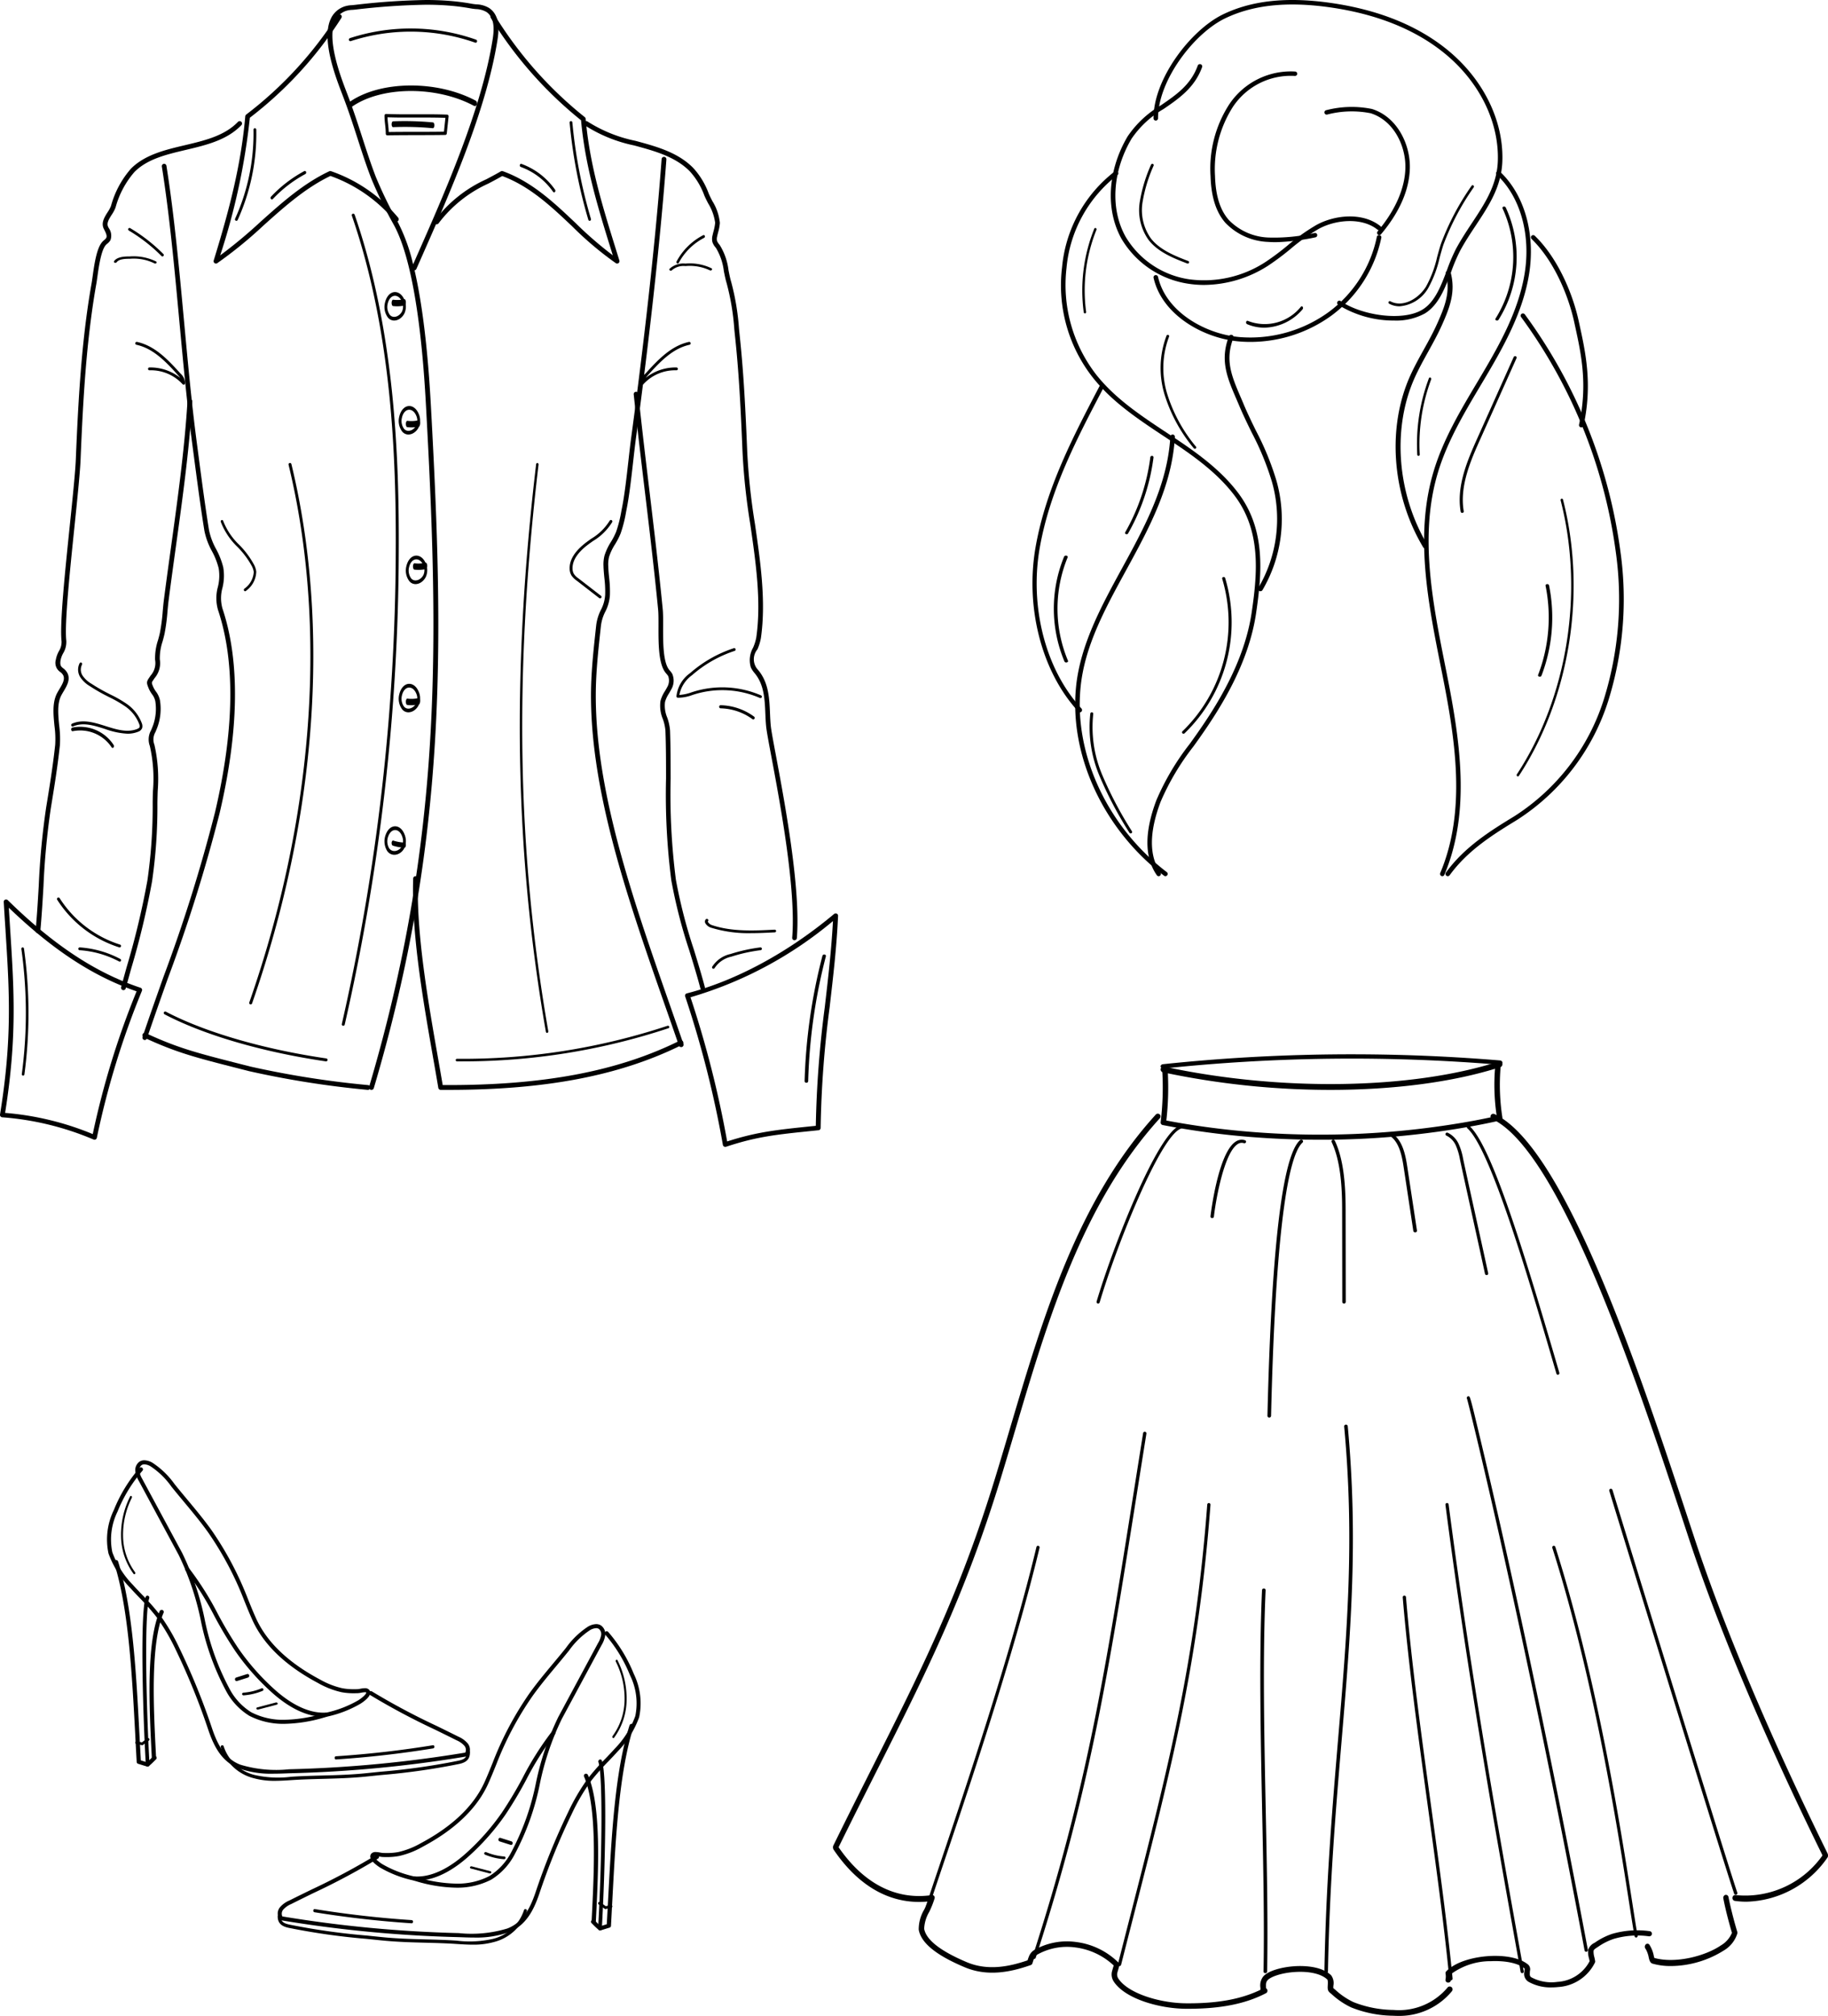 <svg xmlns="http://www.w3.org/2000/svg" xmlns:xlink="http://www.w3.org/1999/xlink" width="256.725" height="283" viewBox="0 0 256.725 283">
  <defs>
    <clipPath id="clip-path">
      <path id="Clip_66" data-name="Clip 66" d="M0,0H46V103.3H0Z" transform="translate(0 0.328)" fill="none"/>
    </clipPath>
    <clipPath id="clip-path-2">
      <path id="Clip_69" data-name="Clip 69" d="M0,0H47.368V104.348H0Z" transform="translate(0.33 0.361)" fill="none"/>
    </clipPath>
    <clipPath id="clip-path-3">
      <path id="Clip_80" data-name="Clip 80" d="M0,0H13.413V6.869H0Z" transform="translate(0.312 0.1)" fill="none"/>
    </clipPath>
    <clipPath id="clip-path-4">
      <path id="Clip_20" data-name="Clip 20" d="M0,0H19.954V33.731H0Z" transform="translate(0 0.268)" fill="none"/>
    </clipPath>
    <clipPath id="clip-path-5">
      <path id="Clip_29" data-name="Clip 29" d="M0,0H21.5V32.772H0Z" transform="translate(0.203 0.228)" fill="none"/>
    </clipPath>
  </defs>
  <g id="Group_4" data-name="Group 4" transform="translate(-998 -435)">
    <path id="Fill_1" data-name="Fill 1" d="M9.183,24c-.341,0-.682-.011-1.024-.036A8.791,8.791,0,0,1,2.112,21.3C.784,19.8.1,17.654.01,14.732A16.589,16.589,0,0,1,2.627,4.659,10.4,10.4,0,0,1,11.9.043a.311.311,0,0,1,.281.34.313.313,0,0,1-.346.276,9.752,9.752,0,0,0-8.69,4.351,16.258,16.258,0,0,0-2.507,9.7c.082,2.773.719,4.8,1.948,6.182A8.169,8.169,0,0,0,8.2,23.347a25.468,25.468,0,0,0,6.421-.637.313.313,0,0,1,.368.246.31.31,0,0,1-.251.362A30.58,30.58,0,0,1,9.183,24" transform="translate(1168 445)"/>
    <path id="Fill_3" data-name="Fill 3" d="M7.71,18a.309.309,0,0,1-.2-.074.314.314,0,0,1-.037-.441c2.492-2.961,3.841-6.047,3.9-8.925C11.438,5.538,9.784,1.937,6.5.9a13.6,13.6,0,0,0-6.1.18A.313.313,0,0,1,.23.476,14.217,14.217,0,0,1,6.686.3C10.265,1.431,12.067,5.317,12,8.573c-.065,3.066-1.428,6.2-4.05,9.316A.313.313,0,0,1,7.71,18" transform="translate(1184 450)"/>
    <path id="Fill_5" data-name="Fill 5" d="M13.107,31a14.356,14.356,0,0,1-2.2-.166A13.162,13.162,0,0,1,1.5,24.515c-2.276-4.1-1.946-9.606.862-14.363A14.447,14.447,0,0,1,7.051,5.776C9.2,4.3,11.237,2.912,12.211.212a.323.323,0,0,1,.412-.193.317.317,0,0,1,.2.407C11.774,3.318,9.56,4.834,7.418,6.3a13.764,13.764,0,0,0-4.5,4.173C.227,15.038-.1,20.3,2.067,24.209a12.506,12.506,0,0,0,8.944,6A15.775,15.775,0,0,0,21.74,27.771a36.022,36.022,0,0,0,3.075-2.3,28.455,28.455,0,0,1,4.067-2.893c2.595-1.422,6.52-1.816,9,.183a.316.316,0,0,1,.046.448.325.325,0,0,1-.454.045c-2.234-1.8-5.933-1.405-8.279-.12a28.038,28.038,0,0,0-3.973,2.83,36.482,36.482,0,0,1-3.131,2.337A16.852,16.852,0,0,1,13.107,31" transform="translate(1154 444)"/>
    <path id="Fill_7" data-name="Fill 7" d="M33.784,45a14.787,14.787,0,0,1-7.864-2.22.314.314,0,0,1-.076-.44.321.321,0,0,1,.444-.076c2.821,1.975,8.673,2.919,11.482,1.2,1.756-1.072,2.614-3.349,3.444-5.551a24.76,24.76,0,0,1,1.279-3c.691-1.279,1.473-2.463,2.229-3.606,1.81-2.736,3.519-5.321,3.633-8.711.186-5.495-2.613-11.144-7.486-15.112-4.137-3.369-9.6-5.547-16.223-6.472C18.72.186,13.942.7,10.04,2.586,5.682,4.693.625,11.278.637,16.611a.318.318,0,0,1-.318.317h0A.317.317,0,0,1,0,16.612C-.013,11.057,5.237,4.205,9.762,2.018,13.78.076,18.678-.458,24.734.388,31.479,1.33,37.043,3.553,41.272,7c5.025,4.092,7.911,9.931,7.719,15.621-.12,3.567-1.877,6.223-3.737,9.036-.749,1.133-1.523,2.3-2.2,3.558a24.275,24.275,0,0,0-1.245,2.927c-.868,2.3-1.765,4.682-3.707,5.867A8.421,8.421,0,0,1,33.784,45" transform="translate(1160 435)"/>
    <path id="Fill_9" data-name="Fill 9" d="M13.592,15q-.731,0-1.46-.057C7.14,14.553,1.194,11.284.007,5.994a.309.309,0,0,1,.246-.368.322.322,0,0,1,.382.237c1.121,5,6.787,8.091,11.549,8.464a18.754,18.754,0,0,0,12.391-3.5A17.5,17.5,0,0,0,31.364.252a.319.319,0,0,1,.375-.246.31.31,0,0,1,.255.361,18.127,18.127,0,0,1-7.03,10.955A19.42,19.42,0,0,1,13.592,15" transform="translate(1160 468)"/>
    <path id="Fill_13" data-name="Fill 13" d="M13.722,99a.314.314,0,0,1-.258-.135c-1.739-2.486-1.759-6.029-.06-10.53A35.51,35.51,0,0,1,18.1,80.414c.306-.427.611-.853.912-1.281,2.846-4.037,6.747-10.205,7.771-17.139.828-5.606,1.325-11.494-2.408-16.431-2.661-3.52-6.467-6.039-9.824-8.261l-.086-.057c-3.579-2.369-7.28-4.818-9.986-8.238A20.937,20.937,0,0,1,.156,13.533,19.207,19.207,0,0,1,7.554.065.313.313,0,0,1,8,.127a.321.321,0,0,1-.062.447A18.59,18.59,0,0,0,.782,13.613a20.568,20.568,0,0,0,4.186,15c2.644,3.341,6.3,5.762,9.839,8.1l.086.057c3.4,2.25,7.253,4.8,9.98,8.408,3.882,5.135,3.379,11.171,2.531,16.913-1.044,7.07-5,13.325-7.881,17.415-.3.429-.609.857-.915,1.284a35.031,35.031,0,0,0-4.614,7.775c-1.619,4.29-1.624,7.632-.014,9.934a.322.322,0,0,1-.075.445.314.314,0,0,1-.182.059" transform="translate(1147 459)"/>
    <path id="Fill_15" data-name="Fill 15" d="M6.669,46a.287.287,0,0,1-.211-.094C1.3,40.348-1.061,31.249.452,22.727,1.9,14.557,5.736,7.239,9.444.163a.286.286,0,0,1,.4-.122.33.33,0,0,1,.114.433c-3.684,7.032-7.494,14.3-8.926,22.372-1.477,8.322.817,17.2,5.844,22.611a.334.334,0,0,1,0,.45A.286.286,0,0,1,6.669,46" transform="translate(1143 489)"/>
    <path id="Fill_17" data-name="Fill 17" d="M12.671,62a.316.316,0,0,1-.193-.066C4.007,55.488-.843,45.08.121,35.418c.589-5.9,3.573-11.363,6.458-16.643C9.729,13.011,12.987,7.05,13.362.3A.322.322,0,0,1,13.7,0a.318.318,0,0,1,.3.335c-.383,6.893-3.676,12.917-6.86,18.743C4.153,24.543,1.332,29.7.756,35.48c-.943,9.449,3.81,19.634,12.108,25.95a.318.318,0,0,1-.194.57" transform="translate(1149 496)"/>
    <path id="Fill_19" data-name="Fill 19" d="M5.015,36a.339.339,0,0,1-.171-.046.317.317,0,0,1-.114-.443,19.047,19.047,0,0,0,1.9-14.878A38.835,38.835,0,0,0,3.784,13.71c-.576-1.18-1.171-2.4-1.691-3.627-.136-.321-.271-.633-.4-.939C.349,6.042-.709,3.591.593.21A.336.336,0,0,1,1.021.021a.319.319,0,0,1,.2.415C.006,3.578.97,5.808,2.3,8.9c.132.307.268.621.4.943.513,1.213,1.1,2.424,1.677,3.6a39.31,39.31,0,0,1,2.887,7.038A19.678,19.678,0,0,1,5.3,35.843.335.335,0,0,1,5.015,36" transform="translate(1170 482)"/>
    <path id="Fill_21" data-name="Fill 21" d="M4.181,39a.355.355,0,0,1-.306-.166c-4.412-7.366-5.118-16.842-1.8-24.142.56-1.232,1.227-2.437,1.871-3.6.666-1.2,1.354-2.448,1.918-3.712C6.979,4.884,7.716,2.924,7.052.4A.321.321,0,0,1,7.31.009a.352.352,0,0,1,.422.237c.711,2.71-.094,4.854-1.22,7.375-.575,1.288-1.27,2.544-1.942,3.759-.639,1.155-1.3,2.349-1.85,3.559C-.52,22.066.173,31.323,4.486,38.523a.309.309,0,0,1-.137.437.378.378,0,0,1-.168.04" transform="translate(1194 473)"/>
    <path id="Fill_23" data-name="Fill 23" d="M2.556,99a.306.306,0,0,1-.123-.026.32.32,0,0,1-.165-.418c3.664-8.672,2.152-18.537.29-27.9l-.188-.943C.552,60.6-1.327,51.181,1.3,42.3,2.622,37.8,5.06,33.7,7.417,29.746q.375-.63.748-1.259c2.538-4.29,5.087-8.9,5.938-13.981C15.026,9,13.539,3.654,10.222.552A.322.322,0,0,1,10.2.1a.311.311,0,0,1,.444-.018C14.119,3.331,15.68,8.9,14.723,14.613c-.869,5.187-3.45,9.86-6.019,14.2q-.373.63-.749,1.261C5.618,34,3.2,38.059,1.9,42.479c-2.577,8.732-.714,18.074,1.088,27.109l.188.943c1.882,9.46,3.406,19.436-.328,28.276A.314.314,0,0,1,2.556,99" transform="translate(1198 459)"/>
    <path id="Fill_25" data-name="Fill 25" d="M.327,79a.331.331,0,0,1-.189-.059A.313.313,0,0,1,.06,78.5c2.654-3.657,6.362-5.924,9.634-7.924A30.29,30.29,0,0,0,22.22,54.259a47.236,47.236,0,0,0,1.718-20.648A71.894,71.894,0,0,0,10.616.5.313.313,0,0,1,10.691.06a.332.332,0,0,1,.456.073A72.545,72.545,0,0,1,24.588,33.539a47.85,47.85,0,0,1-1.747,20.92,30.929,30.929,0,0,1-12.8,16.654c-3.22,1.968-6.869,4.2-9.448,7.752A.329.329,0,0,1,.327,79" transform="translate(1201 479)"/>
    <path id="Fill_27" data-name="Fill 27" d="M7.08,27a.337.337,0,0,1-.069-.007.321.321,0,0,1-.249-.381c1.231-5.651.315-9.843-.571-13.9l-.111-.511C5.3,8.629,3.323,3.689.1.548A.318.318,0,0,1,.093.1a.327.327,0,0,1,.458,0C3.88,3.331,5.918,8.4,6.715,12.071l.111.51c.858,3.928,1.831,8.379.571,14.165A.323.323,0,0,1,7.08,27" transform="translate(1213 468)"/>
    <path id="Fill_29" data-name="Fill 29" d="M6.8,14a.2.2,0,0,1-.074-.014c-1.821-.7-4.088-1.577-5.421-3.306A7.214,7.214,0,0,1,.067,5.37,21.193,21.193,0,0,1,1.651.12.2.2,0,0,1,1.9.012.182.182,0,0,1,2.017.25,20.931,20.931,0,0,0,.455,5.412a6.867,6.867,0,0,0,1.17,5.051c1.268,1.645,3.477,2.5,5.253,3.182a.181.181,0,0,1,.107.241A.2.2,0,0,1,6.8,14" transform="translate(1158 458)"/>
    <path id="Fill_31" data-name="Fill 31" d="M1.553,17A3.039,3.039,0,0,1,.1,16.637a.2.2,0,0,1-.08-.258.178.178,0,0,1,.245-.084c1.734.93,3.95-.347,5.008-2.063a15.651,15.651,0,0,0,1.556-4.144C7,9.464,7.174,8.82,7.378,8.2A36.172,36.172,0,0,1,11.667.084.177.177,0,0,1,11.92.033.2.2,0,0,1,11.969.3,35.863,35.863,0,0,0,7.723,8.325c-.2.611-.375,1.25-.543,1.868a15.951,15.951,0,0,1-1.6,4.248A5.108,5.108,0,0,1,1.553,17" transform="translate(1193 461)"/>
    <path id="Fill_33" data-name="Fill 33" d="M2.569,3A6.176,6.176,0,0,1,.125,2.5a.263.263,0,0,1-.116-.3c.03-.126.132-.2.227-.156A6.511,6.511,0,0,0,7.7.057a.151.151,0,0,1,.254.028.3.3,0,0,1-.021.339A7.221,7.221,0,0,1,2.569,3" transform="translate(1173 478)"/>
    <path id="Fill_37" data-name="Fill 37" d="M4.808,16a.193.193,0,0,1-.151-.072A21.884,21.884,0,0,1,.586,8.5,12.777,12.777,0,0,1,.83.118a.193.193,0,0,1,.249-.1A.188.188,0,0,1,1.185.26,12.4,12.4,0,0,0,.954,8.4a21.512,21.512,0,0,0,4.005,7.3.188.188,0,0,1-.033.265.193.193,0,0,1-.118.04" transform="translate(1161 482)"/>
    <path id="Fill_39" data-name="Fill 39" d="M.238,16a.292.292,0,0,1-.1-.019.173.173,0,0,1-.109-.252A16.229,16.229,0,0,0,1.016.253.18.18,0,0,1,1.157.011a.26.26,0,0,1,.306.111A16.537,16.537,0,0,1,.452,15.894.251.251,0,0,1,.238,16" transform="translate(1208 464)"/>
    <path id="Fill_41" data-name="Fill 41" d="M.172,39a.157.157,0,0,1-.1-.038.207.207,0,0,1-.037-.269C7.14,27.877,9.494,13.145,6.177.246A.2.2,0,0,1,6.295.008a.171.171,0,0,1,.213.132c3.346,13.011.971,27.871-6.2,38.782A.166.166,0,0,1,.172,39" transform="translate(1211 505)"/>
    <path id="Fill_43" data-name="Fill 43" d="M.214,22a.225.225,0,0,1-.147-.054.187.187,0,0,1-.009-.279A21.293,21.293,0,0,0,5.648.253.2.2,0,0,1,5.794.008a.218.218,0,0,1,.266.134A21.675,21.675,0,0,1,.37,21.938.223.223,0,0,1,.214,22" transform="translate(1164 516)"/>
    <path id="Fill_45" data-name="Fill 45" d="M.352,22a.212.212,0,0,1-.214-.168c-.633-3.672,1.04-7.409,2.385-10.411L7.582.123A.225.225,0,0,1,7.865.015a.194.194,0,0,1,.119.26l-5.059,11.3C1.6,14.528-.047,18.209.568,21.77A.2.2,0,0,1,.387,22L.352,22" transform="translate(1203 485)"/>
    <path id="Fill_47" data-name="Fill 47" d="M.371,12A.178.178,0,0,1,.2,11.837,23.147,23.147,0,0,1,1.678.111.161.161,0,0,1,1.9.018a.2.2,0,0,1,.081.256,22.713,22.713,0,0,0-1.446,11.5A.191.191,0,0,1,.4,12L.371,12" transform="translate(1150 467)"/>
    <path id="Fill_49" data-name="Fill 49" d="M.211,11a.183.183,0,0,1-.171-.182A26.386,26.386,0,0,1,1.67.118.166.166,0,0,1,1.9.016a.2.2,0,0,1,.09.256,25.947,25.947,0,0,0-1.6,10.522A.188.188,0,0,1,.222,11H.211" transform="translate(1197 488)"/>
    <path id="Fill_51" data-name="Fill 51" d="M5.794,17a.208.208,0,0,1-.178-.1A53.758,53.758,0,0,1,1.429,8.964,17.565,17.565,0,0,1,.127.172.2.2,0,0,1,.359,0,.2.2,0,0,1,.536.223a17.2,17.2,0,0,0,1.278,8.6A53.51,53.51,0,0,0,5.972,16.7a.193.193,0,0,1-.075.27.208.208,0,0,1-.1.027" transform="translate(1151 535)"/>
    <path id="Fill_53" data-name="Fill 53" d="M.247,13a.322.322,0,0,1-.069-.008c-.131-.03-.206-.136-.168-.237A22.536,22.536,0,0,0,1.058.22c-.021-.1.071-.2.206-.218a.247.247,0,0,1,.282.158,22.845,22.845,0,0,1-1.062,12.7A.247.247,0,0,1,.247,13" transform="translate(1214 517)"/>
    <path id="Fill_55" data-name="Fill 55" d="M1.742,15a.262.262,0,0,1-.247-.133A19.182,19.182,0,0,1,1.447.134.282.282,0,0,1,1.768.008c.136.029.214.133.174.232a18.9,18.9,0,0,0,.047,14.52c.041.1-.036.2-.173.233A.357.357,0,0,1,1.742,15" transform="translate(1146 513)"/>
    <path id="Fill_57" data-name="Fill 57" d="M.223,11a.254.254,0,0,1-.1-.019.178.178,0,0,1-.1-.253A28.576,28.576,0,0,0,3.555.17.217.217,0,0,1,3.8,0,.2.2,0,0,1,4,.21,28.913,28.913,0,0,1,.424,10.893a.229.229,0,0,1-.2.107" transform="translate(1156 499)"/>
    <g id="Group_2" data-name="Group 2" transform="translate(1115 583)">
      <path id="Fill_59" data-name="Fill 59" d="M19.4,7c-.239,0-.48-.007-.726-.022a16.346,16.346,0,0,1-5.916-1.171,11.014,11.014,0,0,1-2.744-1.859c-.059-.052-.11-.093-.154-.129-.331-.27-.423-.435-.395-1.011l.007-.122c.029-.454.006-.721-.068-.793C8.574,1.091,6.854.7,4.8.84,2.825.979,1.364,1.553.994,2.024c-.21.266-.211.485-.194.954,0,.095.007.193.008.3a.4.4,0,0,1-.392.411h0a.4.4,0,0,1-.4-.4c0-.1,0-.188-.008-.276a2.032,2.032,0,0,1,.368-1.5C1.053.652,3.06.148,4.748.029c1.088-.077,3.775-.1,5.2,1.272a1.853,1.853,0,0,1,.315,1.438l-.006.109a1.107,1.107,0,0,0,0,.266c0-.009.052.034.094.068s.11.089.179.15a10.115,10.115,0,0,0,2.548,1.731,15.689,15.689,0,0,0,5.64,1.1,8.908,8.908,0,0,0,7.589-3.16.391.391,0,0,1,.56-.028.414.414,0,0,1,.027.574A9.572,9.572,0,0,1,19.4,7" transform="translate(60 128)"/>
      <path id="Fill_61" data-name="Fill 61" d="M23.844,4A113.251,113.251,0,0,1,.309,1.53a.408.408,0,0,1-.3-.481A.387.387,0,0,1,.463.731C16.76,4.247,35.224,3.967,47.5.018a.383.383,0,0,1,.482.272A.413.413,0,0,1,47.726.8C41.111,2.926,32.724,4,23.844,4" transform="translate(46 1)"/>
      <path id="Fill_63" data-name="Fill 63" d="M22.429,11c-3.329,0-6.662-.134-9.967-.4A112.045,112.045,0,0,1,.3,8.94.362.362,0,0,1,0,8.548a40.128,40.128,0,0,0,.235-7.1C.227,1.3.216,1.16.2,1.02A.365.365,0,0,1,.543.628a.379.379,0,0,1,.418.32c.016.146.027.3.039.446a40.842,40.842,0,0,1-.2,6.91A111.564,111.564,0,0,0,12.525,9.882,119.8,119.8,0,0,0,44.082,8.311c1.051-.2,2.1-.413,3.118-.638a29.32,29.32,0,0,1-.219-6.92c.011-.137.027-.285.047-.437A.374.374,0,0,1,47.454,0a.363.363,0,0,1,.333.4c-.018.141-.033.279-.044.413A29.7,29.7,0,0,0,48,7.905a.354.354,0,0,1-.212.362.5.5,0,0,1-.065.024.516.516,0,0,1-.062.015c-1.116.25-2.268.488-3.425.706A118.239,118.239,0,0,1,22.429,11" transform="translate(46 1)"/>
      <g id="Group_67" data-name="Group 67" transform="translate(0 8)">
        <path id="Clip_66-2" data-name="Clip 66" d="M0,0H46V103.3H0Z" transform="translate(0 0.328)" fill="none"/>
        <g id="Group_67-2" data-name="Group 67" clip-path="url(#clip-path)">
          <path id="Fill_65" data-name="Fill 65" d="M.383,103.3a.384.384,0,0,1-.344-.553c1.888-3.848,3.668-7.382,5.389-10.8,6.883-13.662,12.32-24.454,17.328-40.785.7-2.275,1.393-4.619,2.065-6.886C29.5,28.506,34.332,12.2,45.334.125A.384.384,0,0,1,45.9.643C35.016,12.586,30.207,28.808,25.556,44.495c-.672,2.269-1.368,4.614-2.067,6.893C18.462,67.781,13.013,78.6,6.113,92.293c-1.72,3.415-3.5,6.946-5.385,10.79a.383.383,0,0,1-.344.215" transform="translate(0 0.328)"/>
        </g>
      </g>
      <g id="Group_70" data-name="Group 70" transform="translate(92 8)">
        <path id="Clip_69-2" data-name="Clip 69" d="M0,0H47.368V104.348H0Z" transform="translate(0.33 0.361)" fill="none"/>
        <g id="Group_70-2" data-name="Group 70" clip-path="url(#clip-path-2)">
          <path id="Fill_68" data-name="Fill 68" d="M46.984,104.348a.383.383,0,0,1-.345-.215c-5.662-11.5-13.51-28.542-18.745-44.395l-.518-1.572C20.842,38.366,9.907,5.225.222.731a.383.383,0,1,1,.324-.7C10.533,4.669,21.108,36.719,28.1,57.928l.519,1.572c5.221,15.811,13.054,32.816,18.7,44.3a.383.383,0,0,1-.344.552" transform="translate(0.33 0.361)"/>
        </g>
      </g>
      <path id="Fill_71" data-name="Fill 71" d="M12.07,8C7.469,8,3.348,5.49.075.664A.447.447,0,0,1,.146.084.344.344,0,0,1,.664.164C4.147,5.3,8.615,7.69,13.59,7.078A.386.386,0,0,1,14,7.444a.406.406,0,0,1-.327.457,13.14,13.14,0,0,1-1.6.1" transform="translate(0 111)"/>
      <path id="Fill_73" data-name="Fill 73" d="M37.866,16h-.3c-3.706-.024-8.52-1.369-10.143-3.811a1.812,1.812,0,0,1-.236-1.505l.22-.765a9.633,9.633,0,0,0-5.411-2.533,8.516,8.516,0,0,0-5.318,1.009,1.046,1.046,0,0,0-.446.532c-.069.172-.109.283-.237.692a.387.387,0,0,1-.242.249c-2.545.884-5.9,1.718-9.258.307C2.464,8.481.349,6.755.027,4.9A5.393,5.393,0,0,1,.805,2.059,12.253,12.253,0,0,0,1.514.284a.387.387,0,0,1,.747.2A12.868,12.868,0,0,1,1.51,2.381,5.142,5.142,0,0,0,.79,4.764c.27,1.556,2.289,3.136,6,4.7,3.04,1.277,6.13.553,8.52-.261.086-.269.13-.391.2-.559a1.819,1.819,0,0,1,.786-.921,9.286,9.286,0,0,1,5.805-1.1,10.274,10.274,0,0,1,6.026,2.943.386.386,0,0,1,.081.362l-.28.973a1.04,1.04,0,0,0,.137.864c1.421,2.139,5.948,3.442,9.5,3.466,4.612.039,8.064-.638,10.864-2.1a.387.387,0,1,1,.36.685C45.938,15.3,42.459,16,37.866,16" transform="translate(12 118)"/>
      <path id="Fill_75" data-name="Fill 75" d="M3.649,10A9.235,9.235,0,0,1,1.08,9.663C.76,9.571.653,9.2.6,9.008c-.013-.044-.025-.09-.041-.152A3.757,3.757,0,0,0,.117,7.6.467.467,0,0,1,.1,7a.341.341,0,0,1,.525-.019,4.414,4.414,0,0,1,.643,1.639l.026.1c.014.048.03.105.045.145C4.317,9.689,8.5,8.6,10.69,7.1A3.715,3.715,0,0,0,12.238,5.34c-.164-.547-.8-2.7-1.211-4.823A.428.428,0,0,1,11.309.01a.374.374,0,0,1,.444.32c.37,1.886.964,4,1.227,4.857a.478.478,0,0,1,.01.241,4.219,4.219,0,0,1-1.917,2.4A14.136,14.136,0,0,1,3.649,10" transform="translate(114 118)"/>
      <path id="Fill_77" data-name="Fill 77" d="M14.894,8a6.319,6.319,0,0,1-3.22-.784,1.29,1.29,0,0,1-.593-1.4l0-.042c0-.056.01-.116.017-.177a.9.9,0,0,0,.009-.251c-.841-.726-2.6-1.119-4.7-1.029A9.347,9.347,0,0,0,.8,6.12a3.057,3.057,0,0,1-.037.9.386.386,0,0,1-.444.3A.369.369,0,0,1,.006,6.9a2.173,2.173,0,0,0,.009-.827A.356.356,0,0,1,.107,5.75C1.5,4.3,4.256,3.679,6.375,3.587c2.3-.1,4.268.366,5.274,1.244a.9.9,0,0,1,.218.85c-.005.046-.011.092-.013.135l0,.043c-.025.448-.021.584.236.739a6,6,0,0,0,3.65.624,5.436,5.436,0,0,0,4.506-2.9c-.02-.121-.052-.255-.084-.4a3.019,3.019,0,0,1-.114-1.211,1.647,1.647,0,0,1,.857-.953l.157-.1A9.424,9.424,0,0,1,23.4.488,12.639,12.639,0,0,1,28.654.1.371.371,0,0,1,29,.5a.384.384,0,0,1-.422.327,11.861,11.861,0,0,0-4.921.354,8.649,8.649,0,0,0-2.149,1.069c-.055.037-.113.075-.172.113-.223.144-.5.322-.532.482a2.578,2.578,0,0,0,.11.917,5.685,5.685,0,0,1,.11.56A.349.349,0,0,1,21,4.5a6.161,6.161,0,0,1-5.171,3.448,8.622,8.622,0,0,1-.93.051" transform="translate(86 123)"/>
      <g id="Group_81" data-name="Group 81" transform="translate(126 112)">
        <path id="Clip_80-2" data-name="Clip 80" d="M0,0H13.413V6.869H0Z" transform="translate(0.312 0.1)" fill="none"/>
        <g id="Group_81-2" data-name="Group 81" clip-path="url(#clip-path-3)">
          <path id="Fill_79" data-name="Fill 79" d="M1.959,6.869A11.728,11.728,0,0,1,.308,6.752.4.4,0,0,1,0,6.294a.372.372,0,0,1,.39-.359A13.288,13.288,0,0,0,12.794.148.315.315,0,0,1,13.287.1a.463.463,0,0,1,.044.58A14.252,14.252,0,0,1,1.959,6.869" transform="translate(0.312 0.1)"/>
        </g>
      </g>
      <path id="Fill_82" data-name="Fill 82" d="M17.767,57a.233.233,0,0,1-.221-.156C16.019,52.37,1.669,5.736.01.293A.227.227,0,0,1,.166.009a.234.234,0,0,1,.29.153C2.115,5.6,16.461,52.229,17.988,56.7a.228.228,0,0,1-.147.289.249.249,0,0,1-.074.012" transform="translate(109 61)"/>
      <path id="Fill_84" data-name="Fill 84" d="M.224,51a.233.233,0,0,1-.068-.011.233.233,0,0,1-.145-.29c.338-1.1,1.043-3.188,2.017-6.078C5.513,34.285,12,15.044,15.56.176A.222.222,0,0,1,15.83.007a.231.231,0,0,1,.163.279C12.428,15.176,5.937,34.429,2.45,44.773,1.476,47.66.773,49.746.436,50.839A.224.224,0,0,1,.224,51" transform="translate(13 69)"/>
      <path id="Fill_86" data-name="Fill 86" d="M.233,74a.254.254,0,0,1-.071-.011A.228.228,0,0,1,.011,73.7C7.6,50.243,10.1,34.438,14.256,8.253c.409-2.578.834-5.259,1.282-8.059A.231.231,0,0,1,15.8,0,.229.229,0,0,1,16,.264c-.448,2.8-.873,5.481-1.281,8.058C10.559,34.529,8.051,50.348.454,73.841A.233.233,0,0,1,.233,74" transform="translate(28 53)"/>
      <path id="Fill_88" data-name="Fill 88" d="M.227,65a.223.223,0,0,1-.057-.008.231.231,0,0,1-.162-.282c.613-2.413,1.209-4.738,1.787-6.992C7.077,37.1,10.894,22.2,12.548.213A.226.226,0,1,1,13,.249C11.343,22.282,7.521,37.2,2.232,57.836c-.577,2.254-1.173,4.578-1.786,6.991A.227.227,0,0,1,.227,65" transform="translate(40 63)"/>
      <path id="Fill_90" data-name="Fill 90" d="M.252,77h0A.24.24,0,0,1,0,76.768C.211,64.557,1.072,54.325,1.9,44.43,3.173,29.348,4.269,16.323,2.775.248A.236.236,0,0,1,3.005,0,.243.243,0,0,1,3.278.21c1.5,16.112.4,29.154-.871,44.256C1.575,54.353.715,64.578.5,76.775A.242.242,0,0,1,.252,77" transform="translate(69 52)"/>
      <path id="Fill_92" data-name="Fill 92" d="M6.771,54a.228.228,0,0,1-.227-.205C5.83,46.4,4.713,38.247,3.531,29.615,2.169,19.675.761,9.4,0,.247A.227.227,0,0,1,.21,0,.226.226,0,0,1,.457.209C1.215,9.347,2.622,19.62,3.984,29.554,5.167,38.19,6.284,46.348,7,53.751A.228.228,0,0,1,6.793,54H6.771" transform="translate(80 76)"/>
      <path id="Fill_94" data-name="Fill 94" d="M10.776,66a.225.225,0,0,1-.22-.187l-.509-2.837C7.135,46.745,3.147,24.517,0,.258A.227.227,0,0,1,.195,0,.224.224,0,0,1,.446.2C3.59,24.446,7.577,46.668,10.487,62.893L11,65.731a.227.227,0,0,1-.18.265.208.208,0,0,1-.04,0" transform="translate(86 63)"/>
      <path id="Fill_96" data-name="Fill 96" d="M16.768,78a.231.231,0,0,1-.228-.187C8.224,33.466.509,2.007.03.368A.223.223,0,0,1,0,.3.252.252,0,0,1,.188.007c.091-.015.149-.026.245.2l.027,0a.225.225,0,0,1,0,.072c.187.5.515,1.873,1.39,5.525.774,3.233,2.037,8.607,3.656,15.85C8.263,33.987,12.5,53.726,17,77.729a.233.233,0,0,1-.228.271" transform="translate(89 48)"/>
      <path id="Fill_98" data-name="Fill 98" d="M11.779,55a.223.223,0,0,1-.217-.183c-.17-.876-.419-2.473-.763-4.683C9.221,40.008,5.939,18.936.011.3A.228.228,0,0,1,.153.012.219.219,0,0,1,.431.157c5.939,18.672,9.225,39.768,10.8,49.906.343,2.2.591,3.8.76,4.665a.227.227,0,0,1-.174.267.189.189,0,0,1-.043,0" transform="translate(101 69)"/>
      <path id="Fill_100" data-name="Fill 100" d="M.222,25a.227.227,0,0,1-.065-.01.229.229,0,0,1-.147-.284C2.319,16.92,8.54,1.146,11.705.012a.22.22,0,0,1,.282.14.228.228,0,0,1-.136.289C8.948,1.481,2.809,16.828.434,24.839A.223.223,0,0,1,.222,25" transform="translate(37 10)"/>
      <path id="Fill_102" data-name="Fill 102" d="M12.786,35a.216.216,0,0,1-.2-.161C8.922,22.292,3.391,3.331.078.4A.239.239,0,0,1,.049.083.206.206,0,0,1,.35.052C3.5,2.834,8.127,18.03,12.99,34.7a.233.233,0,0,1-.141.287.209.209,0,0,1-.064.01" transform="translate(89 10)"/>
      <path id="Fill_104" data-name="Fill 104" d="M.241,11H.218A.225.225,0,0,1,0,10.763c.009-.09,1.05-9.05,3.61-10.542A1.48,1.48,0,0,1,4.837.07a.213.213,0,0,1,.15.276.247.247,0,0,1-.306.135.969.969,0,0,0-.809.1C1.835,1.773.662,9.063.481,10.8a.233.233,0,0,1-.24.2" transform="translate(53 12)"/>
      <path id="Fill_106" data-name="Fill 106" d="M3.743,14a.246.246,0,0,1-.254-.189L2.131,4.857C1.87,3.143,1.478,1.242.1.391A.2.2,0,0,1,.05.088.289.289,0,0,1,.409.042C1.946,1,2.366,3,2.64,4.8L4,13.756A.227.227,0,0,1,3.776,14l-.033,0" transform="translate(78 11)"/>
      <path id="Fill_108" data-name="Fill 108" d="M.7,54h0a.238.238,0,0,1-.248-.228c.123-6.976-.034-14.662-.2-22.8C.039,20.462-.183,9.594.24.216A.254.254,0,0,1,.5,0,.237.237,0,0,1,.744.234C.322,9.6.543,20.46.757,30.964c.166,8.142.322,15.832.2,22.815A.24.24,0,0,1,.7,54" transform="translate(60 75)"/>
      <path id="Fill_110" data-name="Fill 110" d="M.255,39H.249A.244.244,0,0,1,0,38.761C.555,15.315,2.092,2.3,4.568.067a.27.27,0,0,1,.36,0,.222.222,0,0,1,0,.332C2.58,2.513,1.053,15.781.509,38.771A.246.246,0,0,1,.255,39" transform="translate(61 12)"/>
      <path id="Fill_112" data-name="Fill 112" d="M5.773,20a.225.225,0,0,1-.221-.176c-.24-1.135-1.01-4.635-1.756-8.02S2.275,4.9,2.035,3.76a8.571,8.571,0,0,0-.577-1.953A2.8,2.8,0,0,0,.134.422.218.218,0,0,1,.02.13.229.229,0,0,1,.32.019a3.235,3.235,0,0,1,1.548,1.6,8.866,8.866,0,0,1,.612,2.052c.24,1.137,1.013,4.646,1.76,8.04S5.755,18.6,6,19.734A.221.221,0,0,1,5.819,20a.247.247,0,0,1-.046,0" transform="translate(86 11)"/>
      <path id="Fill_114" data-name="Fill 114" d="M1.755,23a.24.24,0,0,1-.245-.235l-.02-12.9c0-3-.176-6.792-1.47-9.533A.232.232,0,0,1,.143.021.248.248,0,0,1,.467.138C1.8,2.961,1.976,6.819,1.98,9.865L2,22.764A.24.24,0,0,1,1.756,23Z" transform="translate(70 12)"/>
      <path id="Fill_116" data-name="Fill 116" d="M.385,2A.365.365,0,0,1,0,1.736c-.027-.166.122-.317.333-.338A252.574,252.574,0,0,1,47.658.869c.211.018.363.168.339.334a.372.372,0,0,1-.426.266A251.592,251.592,0,0,0,.434,2L.385,2" transform="translate(46)"/>
    </g>
    <g id="Group_53" data-name="Group 53" transform="translate(1013 640)">
      <path id="Fill_1-2" data-name="Fill 1" d="M27.567,43c-.738,0-1.462-.029-2.158-.057A177.121,177.121,0,0,1,.446,40.573a.284.284,0,0,1-.16-.09,1.406,1.406,0,0,1,.037-1.74A3.542,3.542,0,0,1,1.636,37.8c.995-.5,2.034-1.009,3.039-1.5a96.59,96.59,0,0,0,9.1-4.852.283.283,0,1,1,.3.477A96.982,96.982,0,0,1,4.925,36.8c-1,.491-2.041,1-3.033,1.5a3.117,3.117,0,0,0-1.115.781.9.9,0,0,0-.12.955,177.224,177.224,0,0,0,24.775,2.341,17.283,17.283,0,0,0,6.816-.647c2.246-.857,3.247-2.995,3.93-4.972a95.958,95.958,0,0,1,4.617-11.372,28.707,28.707,0,0,1,2.817-4.78,33.468,33.468,0,0,1,2.442-2.75c.431-.452.878-.918,1.3-1.388a12.763,12.763,0,0,0,2.868-4.564,8.865,8.865,0,0,0-.731-5.7,20.373,20.373,0,0,0-3.5-5.737.283.283,0,0,1,.419-.38,20.917,20.917,0,0,1,3.6,5.9,9.422,9.422,0,0,1,.751,6.086,13.284,13.284,0,0,1-2.988,4.774c-.429.476-.878.945-1.312,1.4a33.134,33.134,0,0,0-2.4,2.7A28.238,28.238,0,0,0,41.3,25.637a95.408,95.408,0,0,0-4.59,11.307c-.725,2.1-1.8,4.374-4.264,5.315A13.636,13.636,0,0,1,27.567,43" transform="translate(24 24)"/>
      <path id="Fill_3-2" data-name="Fill 3" d="M12.084,37a20.732,20.732,0,0,1-5.646-.905l-.5-.138a15.962,15.962,0,0,1-4.592-1.8C.857,33.836.024,33.217,0,32.646a.594.594,0,0,1,.245-.508.817.817,0,0,1,.515-.144,3.77,3.77,0,0,1,.659.082l.014,0a2.753,2.753,0,0,0,.318.048c.183.007.368.011.551.011A8.59,8.59,0,0,0,3.935,32,11.485,11.485,0,0,0,7.1,30.756c4.412-2.349,7.414-5.215,8.924-8.519.418-.916.822-1.921,1.179-2.808l.012-.03A45.891,45.891,0,0,1,22.3,9.8c1.079-1.515,2.275-2.948,3.432-4.334l.134-.161c.534-.642,1.086-1.3,1.614-1.964l.006-.008A11.645,11.645,0,0,1,30.572.356,2.447,2.447,0,0,1,31.722,0,1.239,1.239,0,0,1,32.4.187a1.462,1.462,0,0,1,.591,1.428,3.765,3.765,0,0,1-.5,1.317l-5.58,10.361a38.6,38.6,0,0,0-3.088,9.1,35.86,35.86,0,0,1-3.522,9.89,9.11,9.11,0,0,1-3.308,3.587A10.367,10.367,0,0,1,12.084,37ZM.761,32.562c-.127,0-.168.024-.17.027-.025.018-.025.025-.025.032.008.2.489.667,1.1,1.058a15.547,15.547,0,0,0,4.432,1.729l.5.139a20.191,20.191,0,0,0,5.494.884,9.678,9.678,0,0,0,4.639-1.064,8.624,8.624,0,0,0,3.087-3.376,35.443,35.443,0,0,0,3.459-9.736,39.069,39.069,0,0,1,3.139-9.233L31.987,2.664a3.292,3.292,0,0,0,.439-1.116.922.922,0,0,0-.33-.88.675.675,0,0,0-.374-.1,1.874,1.874,0,0,0-.869.282A11.05,11.05,0,0,0,27.923,3.7c-.588.733-1.207,1.476-1.754,2.131-1.153,1.383-2.345,2.811-3.405,4.3a45.306,45.306,0,0,0-5.03,9.478l-.012.029c-.359.892-.766,1.9-1.189,2.832-1.563,3.421-4.649,6.377-9.173,8.784a11.95,11.95,0,0,1-3.319,1.3,9.19,9.19,0,0,1-1.739.149c-.167,0-.349,0-.571-.011a3.119,3.119,0,0,1-.415-.059A3.374,3.374,0,0,0,.761,32.562Z" transform="translate(37 23)"/>
      <path id="Fill_5-2" data-name="Fill 5" d="M.58,21c-.1,0-.206,0-.308-.007A.283.283,0,1,1,.3,20.428c2.787.132,5.456-1.727,7.2-3.309a32.809,32.809,0,0,0,5-5.68A55.749,55.749,0,0,0,15.4,6.581,42.378,42.378,0,0,1,19.493.1a.288.288,0,0,1,.4-.041.282.282,0,0,1,.042.4A41.939,41.939,0,0,0,15.9,6.853a56.223,56.223,0,0,1-2.924,4.907,33.377,33.377,0,0,1-5.087,5.777C6.123,19.134,3.449,21,.58,21" transform="translate(43 38)"/>
      <path id="Fill_7-2" data-name="Fill 7" d="M1.382,21H1.368a.293.293,0,0,1-.282-.3l.018-.358C1.438,13.749,1.895,4.727.024.4A.288.288,0,0,1,.18.023.3.3,0,0,1,.569.177C2.493,4.623,2.033,13.722,1.7,20.366l-.018.358a.294.294,0,0,1-.3.276" transform="translate(67 44)"/>
      <path id="Fill_9-2" data-name="Fill 9" d="M1.284,29a.307.307,0,0,1-.193-.068,9.95,9.95,0,0,1-.8-.745l-.209-.209a.274.274,0,0,1,.008-.4.309.309,0,0,1,.421.008l.213.213c.206.208.4.406.629.6l.442-.137.422-.131c.067-1.179.13-2.371.193-3.569C2.879,15.748,3.362,6.634,5.418.2A.3.3,0,0,1,5.789.012a.281.281,0,0,1,.2.354C3.953,6.732,3.472,15.81,3.007,24.59c-.067,1.265-.134,2.524-.2,3.767a.286.286,0,0,1-.209.255c-.207.061-.408.124-.61.187s-.4.126-.611.188A.316.316,0,0,1,1.284,29" transform="translate(68 37)"/>
      <path id="Fill_11" data-name="Fill 11" d="M.262,24H.246A.278.278,0,0,1,0,23.7C.538,14.17.689,2.254.047.386A.294.294,0,0,1,.2.018.256.256,0,0,1,.537.185C1.307,2.426.984,15.56.523,23.732A.273.273,0,0,1,.262,24" transform="translate(69 42)"/>
      <path id="Fill_13-2" data-name="Fill 13" d="M27.391,5c-.773,0-1.544-.052-2.3-.1-1.462-.1-2.926-.137-4.343-.175-2.026-.053-4.12-.109-6.3-.337q-.968-.1-1.937-.2A94.319,94.319,0,0,1,2.2,2.767c-.1-.022-.207-.042-.314-.062C1.082,2.554-.024,2.347,0,.989A.223.223,0,0,1,.212.759h0A.225.225,0,0,1,.424,1c-.016.888.6,1.07,1.535,1.245.111.021.22.041.324.063A94.192,94.192,0,0,0,12.544,3.722q.97.1,1.938.2c2.166.227,4.253.282,6.271.335,1.42.037,2.889.076,4.359.175a14.839,14.839,0,0,0,5.138-.251A6.109,6.109,0,0,0,34.588.156a.206.206,0,0,1,.271-.142.241.241,0,0,1,.129.3,6.531,6.531,0,0,1-4.63,4.318A10.593,10.593,0,0,1,27.391,5" transform="translate(24 63)"/>
      <path id="Fill_15-2" data-name="Fill 15" d="M1.035,1A.184.184,0,0,1,.927.965L.079.349A.2.2,0,0,1,.034.081.185.185,0,0,1,.3.035L1.074.6c.1-.023.205-.045.313-.067.133-.028.267-.055.38-.084a.185.185,0,0,1,.227.14.192.192,0,0,1-.136.233c-.119.03-.258.059-.4.088s-.267.055-.38.084A.2.2,0,0,1,1.035,1" transform="translate(69 62)"/>
      <path id="Fill_17-2" data-name="Fill 17" d="M13.835,2h-.008C9.274,1.7,4.671,1.179.146.444A.218.218,0,0,1,0,.2C.012.074.1-.013.185,0,4.7.735,9.3,1.258,13.842,1.554A.208.208,0,0,1,14,1.788c0,.119-.078.212-.165.212" transform="translate(29 63)"/>
      <path id="Fill_19-2" data-name="Fill 19" d="M.141,11a.128.128,0,0,1-.1-.047.2.2,0,0,1-.006-.246A8.709,8.709,0,0,0,1.715,5.695,11.519,11.519,0,0,0,.486.263.2.2,0,0,1,.535.024.128.128,0,0,1,.729.085,11.914,11.914,0,0,1,2,5.7,9.107,9.107,0,0,1,.244,10.946a.129.129,0,0,1-.1.054" transform="translate(71 28)"/>
      <path id="Fill_21-2" data-name="Fill 21" d="M2.8,1A.254.254,0,0,1,2.735.992L.139.314A.157.157,0,0,1,.01.111a.216.216,0,0,1,.255-.1l2.6.677a.157.157,0,0,1,.129.2A.2.2,0,0,1,2.8,1" transform="translate(51 57)"/>
      <path id="Fill_23-2" data-name="Fill 23" d="M2.8,1H2.787A8.479,8.479,0,0,1,.119.363a.187.187,0,0,1-.1-.25.2.2,0,0,1,.261-.1A8.054,8.054,0,0,0,2.817.622.193.193,0,0,1,3,.825.2.2,0,0,1,2.8,1" transform="translate(53 55)"/>
      <path id="Fill_25-2" data-name="Fill 25" d="M1.777,1a.211.211,0,0,1-.06-.009L.163.5A.26.26,0,0,1,.008.186.221.221,0,0,1,.282.009L1.837.5a.26.26,0,0,1,.155.313A.23.23,0,0,1,1.777,1" transform="translate(55 53)"/>
      <path id="Fill_27-2" data-name="Fill 27" d="M23.433,43a13.635,13.635,0,0,1-4.883-.741c-2.464-.941-3.538-3.215-4.264-5.315A95.424,95.424,0,0,0,9.7,25.638a28.217,28.217,0,0,0-2.759-4.687,33.024,33.024,0,0,0-2.4-2.7c-.434-.454-.883-.923-1.311-1.4A13.283,13.283,0,0,1,.235,12.074,9.42,9.42,0,0,1,.986,5.989a20.91,20.91,0,0,1,3.6-5.9.283.283,0,0,1,.42.38,20.364,20.364,0,0,0-3.5,5.737,8.863,8.863,0,0,0-.731,5.7,12.762,12.762,0,0,0,2.868,4.564c.422.469.868.935,1.3,1.386a33.353,33.353,0,0,1,2.443,2.751,28.672,28.672,0,0,1,2.817,4.78A95.877,95.877,0,0,1,14.822,36.76c.683,1.977,1.684,4.114,3.93,4.972a17.284,17.284,0,0,0,6.816.647,177.179,177.179,0,0,0,24.775-2.341.9.9,0,0,0-.12-.955,3.111,3.111,0,0,0-1.115-.781c-.992-.5-2.031-1.007-3.034-1.5a96.953,96.953,0,0,1-9.15-4.881.281.281,0,0,1-.087-.39.284.284,0,0,1,.391-.087,96.506,96.506,0,0,0,9.1,4.851c1.005.492,2.045,1,3.04,1.5a3.594,3.594,0,0,1,1.312.946,1.406,1.406,0,0,1,.038,1.74.284.284,0,0,1-.16.09,177.161,177.161,0,0,1-24.963,2.37c-.7.028-1.421.057-2.158.057" transform="translate(0 1)"/>
      <path id="Fill_29-2" data-name="Fill 29" d="M20.916,37a10.374,10.374,0,0,1-4.9-1.129A9.111,9.111,0,0,1,12.7,32.284,35.88,35.88,0,0,1,9.183,22.4v-.005a38.623,38.623,0,0,0-3.087-9.1L.516,2.934a3.738,3.738,0,0,1-.5-1.319A1.462,1.462,0,0,1,.6.187,1.239,1.239,0,0,1,1.278,0,2.446,2.446,0,0,1,2.427.356,11.661,11.661,0,0,1,5.513,3.34l0,0c.566.707,1.156,1.416,1.727,2.1l.02.024.011.013C8.432,6.87,9.628,8.3,10.7,9.8A45.891,45.891,0,0,1,15.791,19.4c.36.9.769,1.913,1.191,2.838,1.508,3.3,4.511,6.17,8.923,8.519A11.461,11.461,0,0,0,29.066,32a8.59,8.59,0,0,0,1.633.139c.182,0,.367,0,.55-.011a2.81,2.81,0,0,0,.324-.049l.009,0a3.771,3.771,0,0,1,.658-.082.813.813,0,0,1,.515.144.6.6,0,0,1,.246.508c-.023.571-.859,1.193-1.354,1.512a15.972,15.972,0,0,1-4.587,1.8l-.5.139A20.763,20.763,0,0,1,20.916,37ZM1.278.568A.675.675,0,0,0,.9.668a.919.919,0,0,0-.33.88,3.264,3.264,0,0,0,.433,1.107l0,.009L6.592,13.023A39.046,39.046,0,0,1,9.73,22.252l0,.007a35.415,35.415,0,0,0,3.458,9.733,8.611,8.611,0,0,0,3.086,3.376,9.685,9.685,0,0,0,4.64,1.064,20.2,20.2,0,0,0,5.494-.884l.5-.139a15.53,15.53,0,0,0,4.428-1.726c.608-.392,1.091-.857,1.1-1.06,0-.008,0-.014-.025-.033a.323.323,0,0,0-.171-.027,3.339,3.339,0,0,0-.555.073,3.124,3.124,0,0,1-.415.059c-.222.007-.4.011-.571.011a9.177,9.177,0,0,1-1.739-.149,11.965,11.965,0,0,1-3.319-1.3c-4.524-2.407-7.61-5.363-9.173-8.784-.425-.932-.834-1.948-1.195-2.845a45.455,45.455,0,0,0-5.036-9.494C9.181,8.652,7.992,7.226,6.843,5.847l-.011-.014c-.548-.656-1.167-1.4-1.755-2.132A11.053,11.053,0,0,0,2.147.85,1.884,1.884,0,0,0,1.278.568Z" transform="translate(4)"/>
      <path id="Fill_31-2" data-name="Fill 31" d="M19.42,21c-2.869,0-5.543-1.866-7.306-3.464a33.388,33.388,0,0,1-5.086-5.777A56.117,56.117,0,0,1,4.1,6.853,41.928,41.928,0,0,0,.064.461a.282.282,0,0,1,.042-.4A.287.287,0,0,1,.506.1,42.389,42.389,0,0,1,4.6,6.581,55.8,55.8,0,0,0,7.5,11.439a32.81,32.81,0,0,0,5,5.68c1.746,1.583,4.412,3.437,7.2,3.309a.283.283,0,1,1,.027.565c-.1,0-.206.007-.308.007" transform="translate(11 15)"/>
      <path id="Fill_33-2" data-name="Fill 33" d="M.618,21a.294.294,0,0,1-.3-.276L.3,20.365C-.033,13.721-.493,4.623,1.431.177A.3.3,0,0,1,1.819.023.288.288,0,0,1,1.976.4C.105,4.727.562,13.749.9,20.336l.018.359a.293.293,0,0,1-.282.3H.618" transform="translate(6 21)"/>
      <path id="Fill_35" data-name="Fill 35" d="M4.716,29a.313.313,0,0,1-.088-.013c-.208-.061-.412-.125-.616-.189s-.4-.125-.605-.186a.286.286,0,0,1-.209-.255c-.071-1.243-.138-2.5-.2-3.765C2.528,15.812,2.047,6.733.013.366a.281.281,0,0,1,.2-.354A.3.3,0,0,1,.582.2C2.638,6.635,3.121,15.749,3.588,24.563c.063,1.2.127,2.389.193,3.567.14.042.279.086.418.129s.3.093.447.138c.226-.194.422-.392.628-.6l.214-.214a.308.308,0,0,1,.421-.008.274.274,0,0,1,.008.4l-.21.21a9.869,9.869,0,0,1-.8.744A.307.307,0,0,1,4.716,29" transform="translate(1 14)"/>
      <path id="Fill_37-2" data-name="Fill 37" d="M.738,24a.273.273,0,0,1-.261-.268C.016,15.56-.307,2.425.463.185A.257.257,0,0,1,.8.018.294.294,0,0,1,.953.386C.311,2.254.462,14.17,1,23.7a.278.278,0,0,1-.245.3H.738" transform="translate(5 19)"/>
      <path id="Fill_39-2" data-name="Fill 39" d="M7.609,5a10.571,10.571,0,0,1-2.967-.368A6.532,6.532,0,0,1,.012.313a.242.242,0,0,1,.129-.3A.207.207,0,0,1,.412.156,6.109,6.109,0,0,0,4.75,4.178a14.823,14.823,0,0,0,5.138.251c1.469-.1,2.938-.138,4.358-.175,2.018-.053,4.105-.108,6.272-.335q.97-.1,1.941-.2A94.057,94.057,0,0,0,32.717,2.306c.1-.022.213-.043.324-.063.938-.176,1.551-.357,1.535-1.245a.225.225,0,0,1,.208-.239A.229.229,0,0,1,35,.989c.025,1.359-1.081,1.566-1.888,1.717-.107.02-.213.04-.314.062A94.265,94.265,0,0,1,22.5,4.188q-.971.1-1.94.2c-2.181.228-4.275.283-6.3.337-1.416.038-2.881.076-4.343.175-.76.051-1.532.1-2.3.1" transform="translate(16 40)"/>
      <path id="Fill_41-2" data-name="Fill 41" d="M.964,1A.2.2,0,0,1,.919.994C.806.965.672.938.539.91S.261.853.142.822A.192.192,0,0,1,.006.589.186.186,0,0,1,.232.45C.346.479.48.506.613.534.72.556.827.578.926.6L1.7.035a.185.185,0,0,1,.261.046.2.2,0,0,1-.045.268L1.073.965A.183.183,0,0,1,.964,1" transform="translate(4 39)"/>
      <path id="Fill_43-2" data-name="Fill 43" d="M.165,2C.078,2,0,1.907,0,1.788a.208.208,0,0,1,.157-.234C4.7,1.258,9.3.736,13.815,0c.091-.016.173.072.184.195a.218.218,0,0,1-.145.248C9.328,1.179,4.726,1.7.173,2Z" transform="translate(32 40)"/>
      <path id="Fill_45-2" data-name="Fill 45" d="M1.859,11a.129.129,0,0,1-.1-.054A9.106,9.106,0,0,1,0,5.7,11.909,11.909,0,0,1,1.271.085.127.127,0,0,1,1.465.025a.2.2,0,0,1,.049.238A11.517,11.517,0,0,0,.285,5.695a8.709,8.709,0,0,0,1.677,5.012.2.2,0,0,1-.006.246.128.128,0,0,1-.1.047" transform="translate(2 5)"/>
      <path id="Fill_47-2" data-name="Fill 47" d="M.2,1A.2.2,0,0,1,.01.889a.157.157,0,0,1,.129-.2L2.734.008a.218.218,0,0,1,.256.1.157.157,0,0,1-.13.2L.265.992A.254.254,0,0,1,.2,1" transform="translate(21 34)"/>
      <path id="Fill_49-2" data-name="Fill 49" d="M.2,1A.2.2,0,0,1,0,.825a.193.193,0,0,1,.183-.2A8.056,8.056,0,0,0,2.722.016a.2.2,0,0,1,.261.1.186.186,0,0,1-.1.25A8.481,8.481,0,0,1,.213,1H.2" transform="translate(19 32)"/>
      <path id="Fill_51-2" data-name="Fill 51" d="M.223,1A.23.23,0,0,1,.008.814.26.26,0,0,1,.163.5L1.718.009a.222.222,0,0,1,.274.177A.26.26,0,0,1,1.837.5L.282.991A.211.211,0,0,1,.223,1" transform="translate(18 30)"/>
    </g>
    <g id="Group_111" data-name="Group 111" transform="translate(998 435)">
      <path id="Fill_1-3" data-name="Fill 1" d="M.392,3h0A.2.2,0,0,1,.24,2.934a.237.237,0,0,1-.062-.165A10.509,10.509,0,0,0,.093,1.546l0-.019A10.957,10.957,0,0,1,0,.228.24.24,0,0,1,.065.064.194.194,0,0,1,.2,0H.217C1.339.044,2.42.05,3.329.05L5.671.044c.9,0,1.977.006,3.127.049A.2.2,0,0,1,8.95.173.243.243,0,0,1,9,.348L8.744,2.743a.217.217,0,0,1-.2.2c-1.352.023-2.732.025-4.066.027H4.462C3,2.975,1.693,2.978.392,3ZM.422.465c.011.337.046.661.084,1,.034.307.077.689.089,1.069,1.284-.02,2.591-.022,3.855-.023h.024c1.271,0,2.586,0,3.875-.024L8.555.542C7.517.507,6.514.5,5.671.5l-2.342,0C2.493.507,1.494.5.422.465Z" transform="translate(54 16)"/>
      <path id="Fill_3-3" data-name="Fill 3" d="M5.8,1H5.791A41.773,41.773,0,0,0,.2.849C.09.854,0,.674,0,.448S.086.037.2.033A42.392,42.392,0,0,1,5.809.184c.11.011.2.2.191.426S5.906,1,5.8,1" transform="translate(55 17)"/>
      <path id="Fill_5-3" data-name="Fill 5" d="M.329,35a.325.325,0,0,1-.2-.068.338.338,0,0,1-.115-.367C2.248,27.318,3.857,21.1,4.446,14.324a.338.338,0,0,1,.127-.236A54.09,54.09,0,0,0,17.388.161a.325.325,0,0,1,.451-.112.338.338,0,0,1,.11.46A54.666,54.666,0,0,1,5.089,14.529,93.5,93.5,0,0,1,.923,33.85,67.3,67.3,0,0,0,6.58,29.143c2.951-2.643,6-5.376,9.662-7.1a.323.323,0,0,1,.23-.018,21.285,21.285,0,0,1,9.442,6.529.339.339,0,0,1-.022.473A.324.324,0,0,1,25.428,29a20.759,20.759,0,0,0-9.021-6.3C12.882,24.39,9.9,27.061,7.015,29.645a59.8,59.8,0,0,1-6.505,5.3A.324.324,0,0,1,.329,35" transform="translate(30 2)"/>
      <path id="Fill_7-3" data-name="Fill 7" d="M25.669,35a.328.328,0,0,1-.182-.055,47.129,47.129,0,0,1-6.138-5.179C16.429,27,13.41,24.147,9.536,22.712c-.676.387-1.321.727-1.945,1.056a18.08,18.08,0,0,0-7,5.587.329.329,0,0,1-.465.06.338.338,0,0,1-.059-.47,18.63,18.63,0,0,1,7.216-5.771c.66-.347,1.341-.706,2.055-1.119a.329.329,0,0,1,.275-.025c4.072,1.464,7.18,4.4,10.186,7.249a53.414,53.414,0,0,0,5.264,4.563l-.139-.447c-1.917-6.153-3.728-11.967-4.32-18.508A56.28,56.28,0,0,1,7.925.508a.337.337,0,0,1,.111-.46.329.329,0,0,1,.455.112A55.5,55.5,0,0,0,21.124,14.444a.334.334,0,0,1,.128.236c.572,6.528,2.385,12.349,4.305,18.512l.427,1.373a.337.337,0,0,1-.116.367.329.329,0,0,1-.2.068" transform="translate(61 2)"/>
      <path id="Fill_9-3" data-name="Fill 9" d="M6.168,153a.348.348,0,0,1-.1-.013.337.337,0,0,1-.205-.162.322.322,0,0,1-.027-.248c10.327-34.784,9.8-62.381,8.032-94.843C13.607,52.849,12.8,37.986,9.328,31.6a60.794,60.794,0,0,1-3.175-6.514c-.7-1.805-1.282-3.61-1.9-5.521l-.011-.034C3.629,17.639,3,15.687,2.227,13.661l-.148-.387C1.1,10.729-.931,5.432.488,2.566A3.245,3.245,0,0,1,2.5.869a3.846,3.846,0,0,1,.878-.14c.1-.007.181-.014.257-.023L3.874.681h.007A97.339,97.339,0,0,1,13.823,0c1.1,0,2.124.036,3.126.111a31.755,31.755,0,0,1,3.3.417c.207.039.424.062.634.084l.027,0a3.647,3.647,0,0,1,1.806.527c1.411.972,1.366,2.773,1.21,4.044-.02.154-.044.319-.074.507-1.588,9.918-6.7,21.482-10.806,30.775l-.568,1.286a.335.335,0,0,1-.255.2c1.645,7.119,2.144,16.291,2.332,19.743V57.7c1.769,32.526,2.3,60.178-8.059,95.062A.341.341,0,0,1,6.168,153ZM13.822.664a96.582,96.582,0,0,0-9.876.678L3.7,1.367c-.074.008-.149.014-.222.019l-.052,0a3.316,3.316,0,0,0-.723.11A2.555,2.555,0,0,0,1.1,2.855c-1.294,2.613.744,7.92,1.615,10.186l.148.389c.777,2.042,1.411,4,2.025,5.9.621,1.915,1.207,3.723,1.9,5.521a60.346,60.346,0,0,0,3.139,6.436,25.35,25.35,0,0,1,2.091,5.822l.4-.9,0-.005C16.511,26.943,21.6,15.423,23.178,5.589c.031-.188.053-.342.07-.482.136-1.1.188-2.654-.927-3.422a3.058,3.058,0,0,0-1.479-.409h-.008c-.231-.024-.47-.049-.713-.094A30.379,30.379,0,0,0,16.9.774C15.923.7,14.889.664,13.822.664Z" transform="translate(46 0)"/>
      <path id="Fill_11-2" data-name="Fill 11" d="M.321,3a.316.316,0,0,1-.28-.2.442.442,0,0,1,.123-.535C4.482-.7,12.4-.762,17.808,2.134a.431.431,0,0,1,.165.517.3.3,0,0,1-.422.2C12.3.045,4.643.088.478,2.95A.273.273,0,0,1,.321,3" transform="translate(49 12)"/>
      <path id="Fill_13-3" data-name="Fill 13" d="M.326,123a.325.325,0,0,1-.105-.018.332.332,0,0,1-.2-.42c.95-2.815,1.96-5.666,2.937-8.424A221.961,221.961,0,0,0,10.2,91.021c2.715-11.566,2.855-21.119.418-28.393a5.977,5.977,0,0,1-.023-3.217,6.4,6.4,0,0,0,.114-2.642,10.24,10.24,0,0,0-.944-2.394,10.105,10.105,0,0,1-1.054-2.833c-.548-3.384-1.021-6.992-1.48-10.481l-.25-1.9C6.276,33.819,5.731,27.927,5.2,22.228,4.52,14.837,3.813,7.193,2.731.384A.33.33,0,0,1,3,0a.327.327,0,0,1,.374.274C4.461,7.11,5.169,14.764,5.854,22.167,6.38,27.858,6.925,33.744,7.63,39.077l.25,1.9c.458,3.484.931,7.087,1.477,10.461a9.458,9.458,0,0,0,.994,2.644,10.909,10.909,0,0,1,1,2.552,7.027,7.027,0,0,1-.112,2.9,5.367,5.367,0,0,0,0,2.881c2.477,7.393,2.342,17.069-.4,28.759a222.385,222.385,0,0,1-7.268,23.189c-.976,2.755-1.985,5.6-2.933,8.414A.327.327,0,0,1,.326,123" transform="translate(20 23)"/>
      <path id="Fill_15-3" data-name="Fill 15" d="M.334,114H.3a.333.333,0,0,1-.3-.362c.2-2.125.322-4.24.442-6.285A105.557,105.557,0,0,1,1.487,96.319c.442-2.7.944-5.751,1.264-8.771a13.55,13.55,0,0,0-.1-2.63c-.16-1.621-.325-3.3.369-4.612.1-.186.21-.374.324-.565.42-.7.817-1.37.531-1.943a1.359,1.359,0,0,0-.416-.461,1.547,1.547,0,0,1-.62-1.71,3.927,3.927,0,0,1,.436-1.22,2.408,2.408,0,0,0,.37-1.4c-.272-2.4.486-9.732,1.154-16.205.417-4.039.812-7.855.862-9.648.206-4.884.474-10.553,1.054-16.085.317-3.022.692-5.732,1.146-8.286.046-.257.093-.595.147-.979.242-1.724.574-4.085,1.426-4.923.063-.062.132-.121.2-.179a1.224,1.224,0,0,0,.284-.3c.155-.283-.049-.7-.246-1.094-.033-.066-.065-.132-.1-.2-.4-.835.1-1.62.537-2.313a4.659,4.659,0,0,0,.479-.882,13.168,13.168,0,0,1,2.821-5.253c1.957-1.952,4.794-2.623,7.536-3.271S26.546,2.076,28.425.1a.333.333,0,0,1,.483.458c-2.016,2.116-4.958,2.811-7.8,3.484-2.775.656-5.4,1.275-7.219,3.094a12.639,12.639,0,0,0-2.662,5,5.162,5.162,0,0,1-.545,1.02c-.38.6-.738,1.169-.5,1.673l.091.186a1.825,1.825,0,0,1,.233,1.708,1.745,1.745,0,0,1-.437.482c-.056.048-.112.095-.164.146-.692.679-1.031,3.1-1.234,4.541-.055.394-.1.74-.151,1C8.068,25.436,7.7,28.13,7.38,31.137c-.578,5.513-.845,11.17-1.05,16.04-.051,1.813-.447,5.64-.865,9.692C4.8,63.308,4.046,70.606,4.309,72.931A3.048,3.048,0,0,1,3.875,74.7,3.352,3.352,0,0,0,3.5,75.719c-.1.715.08.86.379,1.1a1.987,1.987,0,0,1,.594.681c.447.9-.085,1.79-.555,2.579-.108.181-.214.359-.307.535-.6,1.14-.446,2.715-.3,4.238a14.161,14.161,0,0,1,.1,2.764c-.322,3.039-.825,6.1-1.268,8.809a104.983,104.983,0,0,0-1.036,10.965c-.12,2.05-.245,4.171-.443,6.307a.333.333,0,0,1-.332.3" transform="translate(5 17)"/>
      <path id="Fill_17-3" data-name="Fill 17" d="M.335,83a.334.334,0,0,1-.324-.418c.252-.929.514-1.869.777-2.817A113.207,113.207,0,0,0,3.7,67.613a72.449,72.449,0,0,0,.742-10.825c0-.6.023-1.19.041-1.783a20.657,20.657,0,0,0-.439-6.277,2.636,2.636,0,0,1,.167-2.2c.091-.212.195-.453.306-.762a6.952,6.952,0,0,0,.291-3.341,2.451,2.451,0,0,0-.469-.982,4.247,4.247,0,0,1-.444-.772c-.342-.827-.336-.958.075-1.56.045-.066.1-.141.153-.228l.026-.04a2.632,2.632,0,0,0,.63-2.227,8.057,8.057,0,0,1,.412-2.745c.1-.351.2-.714.275-1.083a26.267,26.267,0,0,0,.387-2.971c.051-.56.1-1.139.176-1.7.309-2.4.646-4.84.973-7.2l.295-2.135C8.154,12.541,8.956,6.429,9.331.312A.338.338,0,0,1,9.686,0,.333.333,0,0,1,10,.352c-.377,6.14-1.18,12.265-2.041,18.523L7.664,21.01C7.337,23.367,7,25.8,6.692,28.2c-.071.548-.123,1.121-.174,1.675a26.787,26.787,0,0,1-.4,3.046c-.082.389-.184.762-.284,1.122a7.431,7.431,0,0,0-.39,2.527,3.225,3.225,0,0,1-.738,2.632l-.026.04c-.059.09-.112.168-.159.237-.247.362-.247.362-.01.936a3.725,3.725,0,0,0,.38.654,3.045,3.045,0,0,1,.572,1.239,7.531,7.531,0,0,1-.32,3.676c-.118.327-.23.588-.32.8a2.038,2.038,0,0,0-.138,1.767,21.491,21.491,0,0,1,.463,6.473c-.018.588-.036,1.177-.041,1.769a73.1,73.1,0,0,1-.75,10.924A113.648,113.648,0,0,1,1.434,79.941c-.263.947-.524,1.885-.776,2.813A.335.335,0,0,1,.335,83" transform="translate(17 56)"/>
      <g id="Group_21" data-name="Group 21" transform="translate(0 126)">
        <path id="Clip_20-2" data-name="Clip 20" d="M0,0H19.954V33.731H0Z" transform="translate(0 0.268)" fill="none"/>
        <g id="Group_21-2" data-name="Group 21" clip-path="url(#clip-path-4)">
          <path id="Fill_19-3" data-name="Fill 19" d="M13.271,33.731a.336.336,0,0,1-.132-.027A40.478,40.478,0,0,0,.3,30.58a.339.339,0,0,1-.229-.128A.33.33,0,0,1,0,30.2C1.741,19.508,1.316,12.858.778,4.439V4.432l0-.073C.691,3.071.606,1.739.526.349a.328.328,0,0,1,.2-.32A.337.337,0,0,1,1.093.1c6.421,6.292,12.341,10.2,18.633,12.294a.334.334,0,0,1,.2.174.329.329,0,0,1,.008.26A116.775,116.775,0,0,0,13.6,33.466a.328.328,0,0,1-.172.228A.338.338,0,0,1,13.271,33.731ZM1.241,1.164c.067,1.122.137,2.214.2,3.227C1.979,12.775,2.4,19.4.717,29.964a40.768,40.768,0,0,1,12.309,2.975A116.8,116.8,0,0,1,19.183,12.9C13.1,10.812,7.4,7.082,1.241,1.164Z" transform="translate(0 0.268)"/>
        </g>
      </g>
      <path id="Fill_22" data-name="Fill 22" d="M12.664,125a.336.336,0,0,1-.318-.226Q11.392,122,10.405,119.2C5.019,103.8-.551,87.873.044,73.565c.1-2.368.356-4.748.606-7.049l.071-.658A6.528,6.528,0,0,1,1.4,63.6a5.186,5.186,0,0,0,.591-2.15,15.836,15.836,0,0,0-.113-2.307c-.054-.553-.11-1.125-.124-1.694A5.043,5.043,0,0,1,1.9,55.979,8.2,8.2,0,0,1,2.8,54.073a9.426,9.426,0,0,0,.736-1.433,18.058,18.058,0,0,0,.729-2.893l.094-.482c.363-1.821.649-4.362.9-6.6.133-1.178.258-2.291.387-3.241C6.783,31.009,8.848,14.743,9.921.309a.336.336,0,0,1,.669.049C9.517,14.809,7.45,31.09,6.314,39.509c-.127.943-.252,2.052-.385,3.227-.254,2.255-.543,4.81-.91,6.658l-.094.479a18.625,18.625,0,0,1-.759,3,10.146,10.146,0,0,1-.785,1.535,7.562,7.562,0,0,0-.839,1.748,4.424,4.424,0,0,0-.119,1.273c.013.545.067,1.1.121,1.645a16.4,16.4,0,0,1,.115,2.4,5.818,5.818,0,0,1-.651,2.395,5.9,5.9,0,0,0-.621,2.054l-.071.658c-.248,2.291-.5,4.659-.6,7C.125,87.774,5.674,103.637,11.04,118.977q.981,2.806,1.942,5.581a.333.333,0,0,1-.209.423.341.341,0,0,1-.108.018" transform="translate(83 22)"/>
      <path id="Fill_24" data-name="Fill 24" d="M29.583,115h-.027a.333.333,0,0,1-.3-.361c.556-6.852-1.7-18.885-2.91-25.35-.4-2.12-.684-3.651-.751-4.335-.059-.593-.085-1.207-.11-1.8-.082-1.915-.168-3.9-1.346-5.452-.054-.071-.11-.141-.166-.212a3.578,3.578,0,0,1-.522-.789,3.528,3.528,0,0,1,.315-2.783,6.612,6.612,0,0,0,.446-1.422c.728-5.063-.065-10.539-.833-15.835a90.767,90.767,0,0,1-1.1-10.252c-.224-5.444-.473-10.777-1.042-16.122q-.057-.53-.11-1.067a33.982,33.982,0,0,0-1.069-6.435c-.165-.541-.282-1.142-.4-1.723a8.178,8.178,0,0,0-1.095-3.233l-.1-.128a2.14,2.14,0,0,1-.41-.715,1.962,1.962,0,0,1,.015-.938c.042-.2.094-.4.145-.6a6.2,6.2,0,0,0,.223-1.179,7,7,0,0,0-.993-2.737c-.207-.4-.4-.787-.537-1.115a10.222,10.222,0,0,0-2.039-3.376c-2.041-2.063-4.969-2.855-7.8-3.621A20.448,20.448,0,0,1,.136.6.337.337,0,0,1,.064.137.328.328,0,0,1,.526.064,19.96,19.96,0,0,0,7.245,2.771c2.916.789,5.931,1.6,8.1,3.794a10.823,10.823,0,0,1,2.183,3.593c.125.3.314.673.514,1.065A7.162,7.162,0,0,1,19.1,14.3a6.7,6.7,0,0,1-.243,1.309c-.049.191-.1.382-.138.574a1.36,1.36,0,0,0-.026.616,1.605,1.605,0,0,0,.3.489c.035.046.071.093.105.14a8.637,8.637,0,0,1,1.213,3.5c.116.59.225,1.147.38,1.656a34.526,34.526,0,0,1,1.094,6.563q.054.534.109,1.063c.571,5.365.82,10.71,1.045,16.17a90.458,90.458,0,0,0,1.088,10.179c.774,5.343,1.575,10.868.833,16.028a7.105,7.105,0,0,1-.487,1.574,2.165,2.165,0,0,0,.107,2.9c.06.075.12.15.177.226,1.305,1.722,1.395,3.81,1.482,5.829.025.585.051,1.19.108,1.764.064.655.349,2.175.743,4.278,1.217,6.5,3.482,18.587,2.919,25.529a.332.332,0,0,1-.329.307" transform="translate(82 17)"/>
      <path id="Fill_26" data-name="Fill 26" d="M9.676,84a.325.325,0,0,1-.313-.246c-.453-1.73-1.007-3.532-1.542-5.276a72.27,72.27,0,0,1-2.541-9.89,93.792,93.792,0,0,1-.741-14.282c0-2.222,0-4.52-.086-6.736a6.371,6.371,0,0,0-.369-1.647,4.8,4.8,0,0,1-.323-2.533,4.8,4.8,0,0,1,.624-1.371c.1-.166.2-.332.285-.5a1.84,1.84,0,0,0,.175-1.6,2.186,2.186,0,0,0-.238-.315c-.063-.074-.125-.148-.183-.225-.964-1.3-.954-4.162-.946-6.464,0-.9.006-1.745-.051-2.336-.287-2.95-.629-6.11-1.11-10.244q-.376-3.231-.766-6.46C1.021,9.452.473,4.876,0,.366A.329.329,0,0,1,.289,0,.323.323,0,0,1,.646.3c.471,4.5,1.019,9.078,1.549,13.5q.387,3.23.767,6.462c.481,4.138.824,7.3,1.111,10.257.061.625.058,1.489.054,2.4-.007,2.2-.017,4.943.814,6.061.049.066.1.129.156.192a2.7,2.7,0,0,1,.309.417,2.419,2.419,0,0,1-.163,2.24c-.094.181-.2.357-.3.534a4.252,4.252,0,0,0-.548,1.179A4.241,4.241,0,0,0,4.7,45.721a6.964,6.964,0,0,1,.4,1.825c.082,2.229.084,4.533.086,6.761A93.35,93.35,0,0,0,5.92,68.485a71.783,71.783,0,0,0,2.52,9.8c.537,1.75,1.093,3.559,1.55,5.3a.332.332,0,0,1-.229.405A.309.309,0,0,1,9.676,84" transform="translate(89 55)"/>
      <g id="Group_30" data-name="Group 30" transform="translate(96 128)">
        <path id="Clip_29-2" data-name="Clip 29" d="M0,0H21.5V32.772H0Z" transform="translate(0.203 0.228)" fill="none"/>
        <g id="Group_30-2" data-name="Group 30" clip-path="url(#clip-path-5)">
          <path id="Fill_28" data-name="Fill 28" d="M5.654,32.772a.355.355,0,0,1-.173-.045A.332.332,0,0,1,5.32,32.5a145.13,145.13,0,0,0-5.3-20.857.314.314,0,0,1,.026-.257.332.332,0,0,1,.21-.159C7.1,9.475,14.448,5.516,20.936.08a.35.35,0,0,1,.37-.048.326.326,0,0,1,.19.309C21.3,4.7,20.805,8.916,20.331,13l0,.031v.007a145.345,145.345,0,0,0-1.282,17.077.331.331,0,0,1-.3.325l-.689.071c-5.3.542-7.953.814-12.289,2.246A.355.355,0,0,1,5.654,32.772Zm15.128-31.7A55.2,55.2,0,0,1,.769,11.771,144.977,144.977,0,0,1,5.919,32.014c4.195-1.35,6.984-1.636,12.049-2.155h.013l.388-.04a147.541,147.541,0,0,1,1.284-16.84l0-.022v-.008c.446-3.837.906-7.8,1.126-11.88Z" transform="translate(0.203 0.228)"/>
        </g>
      </g>
      <path id="Fill_31-3" data-name="Fill 31" d="M31.676,8h-.03A131.593,131.593,0,0,1,14.983,5.373l-1.2-.306C7.437,3.452,4.811,2.784.192.642A.34.34,0,0,1,.028.2.319.319,0,0,1,.457.03C5.023,2.147,7.632,2.811,13.936,4.415l1.2.306A130.855,130.855,0,0,0,31.706,7.33.333.333,0,0,1,32,7.7a.329.329,0,0,1-.322.3" transform="translate(20 145)"/>
      <path id="Fill_33-3" data-name="Fill 33" d="M5.032,30q-.569,0-1.145,0a.337.337,0,0,1-.329-.281C3.335,28.4,3.1,27.03,2.849,25.623,1.405,17.387-.23,8.052.027.326A.336.336,0,1,1,.7.348C.445,8,2.074,17.3,3.511,25.506c.23,1.309.453,2.586.662,3.817,14,.086,24.594-1.9,33.34-6.254a.337.337,0,0,1,.3.6C29.151,27.982,18.711,30,5.032,30" transform="translate(58 123)"/>
      <path id="Fill_35-2" data-name="Fill 35" d="M1.355,4a1.122,1.122,0,0,1-.868-.412A2.49,2.49,0,0,1,.068,1.495C.275.587.826,0,1.472,0c.58,0,1.1.459,1.383,1.227a2.353,2.353,0,0,1-.039,1.729,1.925,1.925,0,0,1-.739.832A1.425,1.425,0,0,1,1.355,4ZM1.472.523C1,.523.6.953.446,1.646A1.87,1.87,0,0,0,.747,3.2a.79.79,0,0,0,.608.283,1.1,1.1,0,0,0,.559-.167A1.468,1.468,0,0,0,2.48,2.68,1.667,1.667,0,0,0,2.5,1.457C2.282.872,1.9.523,1.472.523Z" transform="translate(54 41)"/>
      <path id="Fill_37-3" data-name="Fill 37" d="M.784,1a4.776,4.776,0,0,1-.6-.038C.077.948-.006.738,0,.493S.106.073.208.077A4.536,4.536,0,0,0,1.784,0c.106-.018.2.153.215.4S1.931.86,1.823.884A4.724,4.724,0,0,1,.784,1" transform="translate(55 42)"/>
      <path id="Fill_39-3" data-name="Fill 39" d="M1.355,4a1.122,1.122,0,0,1-.868-.412A2.49,2.49,0,0,1,.068,1.495C.275.587.826,0,1.472,0c.58,0,1.1.459,1.383,1.227a2.353,2.353,0,0,1-.039,1.729,1.915,1.915,0,0,1-.74.832A1.418,1.418,0,0,1,1.355,4ZM1.472.523C1,.523.6.953.446,1.646A1.87,1.87,0,0,0,.747,3.2a.79.79,0,0,0,.608.283,1.1,1.1,0,0,0,.558-.167,1.467,1.467,0,0,0,.567-.63A1.666,1.666,0,0,0,2.5,1.457C2.282.872,1.9.523,1.472.523Z" transform="translate(56 57)"/>
      <path id="Fill_41-3" data-name="Fill 41" d="M.784,1a4.776,4.776,0,0,1-.6-.038C.077.948-.006.738,0,.493S.1.074.208.077A4.537,4.537,0,0,0,1.784,0c.106-.018.2.153.215.4S1.931.86,1.823.884A4.724,4.724,0,0,1,.784,1" transform="translate(57 59)"/>
      <path id="Fill_43-3" data-name="Fill 43" d="M1.355,4a1.122,1.122,0,0,1-.868-.412A2.49,2.49,0,0,1,.068,1.495C.275.587.826,0,1.472,0c.58,0,1.1.459,1.383,1.227a2.353,2.353,0,0,1-.039,1.729,1.918,1.918,0,0,1-.739.832A1.417,1.417,0,0,1,1.355,4ZM1.472.523C1,.523.6.953.446,1.646A1.87,1.87,0,0,0,.747,3.2a.785.785,0,0,0,.608.283,1.1,1.1,0,0,0,.559-.167,1.459,1.459,0,0,0,.566-.63A1.666,1.666,0,0,0,2.5,1.457C2.282.872,1.9.523,1.472.523Z" transform="translate(57 78)"/>
      <path id="Fill_45-3" data-name="Fill 45" d="M.784,1a4.778,4.778,0,0,1-.6-.038C.077.948-.006.738,0,.494S.1.072.208.077A4.539,4.539,0,0,0,1.784,0c.108-.022.2.154.215.4S1.931.86,1.823.884A4.726,4.726,0,0,1,.784,1" transform="translate(58 79)"/>
      <path id="Fill_47-3" data-name="Fill 47" d="M1.355,4a1.127,1.127,0,0,1-.869-.411A2.5,2.5,0,0,1,.068,1.495C.275.587.825,0,1.471,0c.58,0,1.1.459,1.382,1.227a2.323,2.323,0,0,1-.039,1.729,1.928,1.928,0,0,1-.738.832A1.415,1.415,0,0,1,1.355,4ZM1.471.523C1,.523.6.953.445,1.646A1.874,1.874,0,0,0,.746,3.2a.785.785,0,0,0,.608.283,1.1,1.1,0,0,0,.558-.167,1.461,1.461,0,0,0,.566-.631A1.667,1.667,0,0,0,2.5,1.457C2.281.872,1.9.523,1.471.523Z" transform="translate(56 96)"/>
      <path id="Fill_49-3" data-name="Fill 49" d="M.785,1a4.668,4.668,0,0,1-.6-.039C.077.947-.006.738,0,.493S.1.064.207.076A4.484,4.484,0,0,0,1.784,0c.11-.019.2.154.215.4S1.931.86,1.823.884A4.753,4.753,0,0,1,.785,1" transform="translate(57 98)"/>
      <path id="Fill_51-3" data-name="Fill 51" d="M1.376,4A1.206,1.206,0,0,1,.361,3.438,2.6,2.6,0,0,1,.131,1.284C.395.48.9,0,1.494,0c.631,0,1.19.571,1.424,1.453a2.312,2.312,0,0,1-.192,1.719,1.741,1.741,0,0,1-.806.714A1.4,1.4,0,0,1,1.376,4ZM1.494.525c-.429,0-.8.362-1,.969A1.943,1.943,0,0,0,.654,3.086a.869.869,0,0,0,.733.386A1.062,1.062,0,0,0,1.8,3.386a1.328,1.328,0,0,0,.617-.54,1.663,1.663,0,0,0,.128-1.218C2.366.948,1.963.525,1.494.525Z" transform="translate(54 116)"/>
      <path id="Fill_53-2" data-name="Fill 53" d="M1.8,1h0A6,6,0,0,1,.163.71C.056.676-.016.489,0,.295S.127-.028.232.005A5.781,5.781,0,0,0,1.807.284c.109,0,.2.167.193.364S1.91,1,1.8,1" transform="translate(55 118)"/>
      <path id="Fill_55-2" data-name="Fill 55" d="M.209,114a.224.224,0,0,1-.047,0,.2.2,0,0,1-.157-.24,301.469,301.469,0,0,0,7.573-66.22C7.65,34.047,7.014,16.484,1.41.263A.2.2,0,0,1,1.542.01a.21.21,0,0,1,.263.127C7.428,16.413,8.067,34.018,8,47.537A301.9,301.9,0,0,1,.411,113.845a.207.207,0,0,1-.2.155" transform="translate(48 30)"/>
      <path id="Fill_57-2" data-name="Fill 57" d="M.916,5,.2,5a.181.181,0,1,1,0-.36h0A91.4,91.4,0,0,0,29.73.011a.208.208,0,0,1,.258.106.175.175,0,0,1-.118.231A91.732,91.732,0,0,1,.916,5" transform="translate(64 144)"/>
      <path id="Fill_59-2" data-name="Fill 59" d="M22.8,7,22.77,7C13.881,5.7,5.621,3.289.11.393A.211.211,0,0,1,.022.113.2.2,0,0,1,.293.023C5.767,2.9,13.98,5.292,22.826,6.587A.207.207,0,0,1,23,6.821.2.2,0,0,1,22.8,7" transform="translate(23 142)"/>
      <path id="Fill_61-2" data-name="Fill 61" d="M3.829,80a.18.18,0,0,1-.167-.16C-.723,54.673-1.158,29.358,2.294.173A.179.179,0,0,1,2.486,0a.2.2,0,0,1,.146.226C-.815,29.367-.382,54.639,4,79.76A.2.2,0,0,1,3.864,80a.151.151,0,0,1-.034,0" transform="translate(73 65)"/>
      <path id="Fill_63-2" data-name="Fill 63" d="M.2,76a.2.2,0,0,1-.065-.011.2.2,0,0,1-.127-.252C9.078,49.794,11.036,22.983,5.527.244A.2.2,0,0,1,5.678,0a.205.205,0,0,1,.245.147C11.45,22.963,9.487,49.852.4,75.866A.2.2,0,0,1,.2,76" transform="translate(35 65)"/>
      <path id="Fill_65-2" data-name="Fill 65" d="M7.9,10a10.8,10.8,0,0,1-3.155-.666C3.159,8.833,1.66,8.359.259,8.98a.182.182,0,0,1-.245-.115.215.215,0,0,1,.1-.27c1.523-.673,3.154-.158,4.732.34,1.484.469,3.018.953,4.407.405.2-.08.314-.167.351-.273a.669.669,0,0,0-.047-.394,5.341,5.341,0,0,0-2.045-2.56A16.522,16.522,0,0,0,5.375,4.891c-.252-.128-.5-.255-.756-.388-.668-.353-1.33-.742-1.966-1.158A4.144,4.144,0,0,1,1.292,2.091a1.978,1.978,0,0,1-.1-2A.178.178,0,0,1,1.456.036a.222.222,0,0,1,.05.289,1.549,1.549,0,0,0,.1,1.534A3.819,3.819,0,0,0,2.845,2.988c.627.409,1.279.793,1.937,1.141.249.131.5.258.75.385A16.818,16.818,0,0,1,7.72,5.763,5.744,5.744,0,0,1,9.914,8.527a1.076,1.076,0,0,1,.047.687.913.913,0,0,1-.577.517A4,4,0,0,1,7.9,10" transform="translate(10 93)"/>
      <path id="Fill_67" data-name="Fill 67" d="M5.815,3a.161.161,0,0,1-.128-.072A5.3,5.3,0,0,0,.219.649C.119.673.022.582,0,.442a.264.264,0,0,1,.149-.3A5.617,5.617,0,0,1,5.943,2.557a.332.332,0,0,1,.006.364A.166.166,0,0,1,5.815,3" transform="translate(10 102)"/>
      <path id="Fill_69" data-name="Fill 69" d="M11.8,7a.2.2,0,0,1-.081-.017,13.282,13.282,0,0,0-9.06-.548c-.133.04-.266.082-.4.125A5.8,5.8,0,0,1,.188,6.95.2.2,0,0,1,0,6.75,4.583,4.583,0,0,1,1.929,3.486,17.65,17.65,0,0,1,8.019.01a.2.2,0,1,1,.125.374,17.252,17.252,0,0,0-5.951,3.4A4.458,4.458,0,0,0,.409,6.561a6.2,6.2,0,0,0,1.73-.376c.135-.043.27-.086.405-.127a13.685,13.685,0,0,1,9.338.565.2.2,0,0,1,.1.26A.2.2,0,0,1,11.8,7" transform="translate(95 91)"/>
      <path id="Fill_71-2" data-name="Fill 71" d="M4.795,2a.2.2,0,0,1-.116-.038A7.867,7.867,0,0,0,.2.439.213.213,0,0,1,0,.216.212.212,0,0,1,.2,0h0a8.269,8.269,0,0,1,4.7,1.6.228.228,0,0,1,.053.3.2.2,0,0,1-.17.1" transform="translate(101 99)"/>
      <path id="Fill_73-2" data-name="Fill 73" d="M6.5,2A17.791,17.791,0,0,1,.9,1.245,1.421,1.421,0,0,1,.037.568.5.5,0,0,1,.093.09.223.223,0,0,1,.381.028.178.178,0,0,1,.45.288.157.157,0,0,0,.432.444,1.05,1.05,0,0,0,1.043.89c2.793.927,5.951.764,8.735.62A.207.207,0,0,1,10,1.689a.2.2,0,0,1-.2.2C8.742,1.942,7.628,2,6.5,2" transform="translate(99 129)"/>
      <path id="Fill_75-2" data-name="Fill 75" d="M.193,3a.193.193,0,0,1-.086-.02A.2.2,0,0,1,.02,2.717,4.07,4.07,0,0,1,2.591.928,22.944,22.944,0,0,1,6.783,0,.194.194,0,0,1,7,.172.2.2,0,0,1,6.83.39,22.559,22.559,0,0,0,2.709,1.3,3.741,3.741,0,0,0,.367,2.891.193.193,0,0,1,.193,3" transform="translate(100 133)"/>
      <path id="Fill_77-2" data-name="Fill 77" d="M8.8,7a.206.206,0,0,1-.061-.009A16.1,16.1,0,0,1,.031.307.2.2,0,0,1,.1.03a.2.2,0,0,1,.28.064A15.69,15.69,0,0,0,8.858,6.607a.2.2,0,0,1,.132.252A.2.2,0,0,1,8.8,7" transform="translate(8 126)"/>
      <path id="Fill_79-2" data-name="Fill 79" d="M5.815,2a.179.179,0,0,1-.083-.021A13.732,13.732,0,0,0,.174.393.193.193,0,0,1,0,.185.2.2,0,0,1,.2,0,14.1,14.1,0,0,1,5.9,1.627a.2.2,0,0,1,.082.264A.183.183,0,0,1,5.815,2" transform="translate(11 133)"/>
      <path id="Fill_81" data-name="Fill 81" d="M.209,6a.2.2,0,0,1-.06-.009.2.2,0,0,1-.144-.171A1.888,1.888,0,0,1,.661,4.437C2.555,2.333,4.32.547,6.75,0a.206.206,0,0,1,.244.15A.2.2,0,0,1,6.841.4C4.529.91,2.813,2.65.968,4.7c-.1.113-.2.229-.29.347A6.755,6.755,0,0,1,5,3.585h0a.2.2,0,1,1,0,.4A6.031,6.031,0,0,0,.367,5.928.206.206,0,0,1,.209,6" transform="translate(90 48)"/>
      <path id="Fill_83" data-name="Fill 83" d="M6.791,6a.205.205,0,0,1-.157-.072A6.033,6.033,0,0,0,1.99,3.985a.2.2,0,1,1,0-.4H2A6.756,6.756,0,0,1,6.321,5.049c-.087-.118-.188-.234-.289-.347C4.187,2.65,2.47.91.159.4A.2.2,0,0,1,.005.155.205.205,0,0,1,.25,0c2.43.542,4.2,2.328,6.09,4.433A1.891,1.891,0,0,1,6.994,5.82a.2.2,0,0,1-.144.171A.215.215,0,0,1,6.791,6" transform="translate(19 48)"/>
      <path id="Fill_85" data-name="Fill 85" d="M.174,4a.156.156,0,0,1-.093-.031.22.22,0,0,1-.054-.277A8.828,8.828,0,0,1,3.758.016a.166.166,0,0,1,.228.105.214.214,0,0,1-.091.264A8.46,8.46,0,0,0,.321,3.907.17.17,0,0,1,.174,4" transform="translate(95 33)"/>
      <path id="Fill_87" data-name="Fill 87" d="M.207,1A.236.236,0,0,1,.1.973.155.155,0,0,1,.032.737,2.861,2.861,0,0,1,2.26.005,7.017,7.017,0,0,1,5.913.657.154.154,0,0,1,5.962.9a.235.235,0,0,1-.288.041,6.616,6.616,0,0,0-3.4-.589A2.505,2.505,0,0,0,.382.92.22.22,0,0,1,.207,1" transform="translate(94 37)"/>
      <path id="Fill_89" data-name="Fill 89" d="M4.814,4a.18.18,0,0,1-.129-.054A23.079,23.079,0,0,0,.095.366.2.2,0,0,1,.024.1.181.181,0,0,1,.278.025,23.451,23.451,0,0,1,4.943,3.663a.2.2,0,0,1,.006.277A.182.182,0,0,1,4.814,4" transform="translate(18 32)"/>
      <path id="Fill_91" data-name="Fill 91" d="M5.8,1A.236.236,0,0,1,5.668.964,6.583,6.583,0,0,0,2.225.328C1.545.321.7.371.382.816A.235.235,0,0,1,.1.877.148.148,0,0,1,.027.653C.453.059,1.436,0,2.23,0A7.209,7.209,0,0,1,5.923.708a.143.143,0,0,1,.033.23A.225.225,0,0,1,5.8,1" transform="translate(16 36)"/>
      <path id="Fill_93" data-name="Fill 93" d="M3.423,10a.169.169,0,0,1-.137-.073.217.217,0,0,1,.025-.28A3.089,3.089,0,0,0,4.638,7.3a2.49,2.49,0,0,0-.26-.809,11.856,11.856,0,0,0-2.015-2.7A9.754,9.754,0,0,1,.01.265.207.207,0,0,1,.118.011.173.173,0,0,1,.343.132,9.318,9.318,0,0,0,2.61,3.5,12.153,12.153,0,0,1,4.689,6.3a2.886,2.886,0,0,1,.3.953,3.42,3.42,0,0,1-1.454,2.7A.164.164,0,0,1,3.423,10" transform="translate(31 73)"/>
      <path id="Fill_95" data-name="Fill 95" d="M4.276,11a.2.2,0,0,1-.125-.043L.975,8.5a2.745,2.745,0,0,1-.732-.736A1.9,1.9,0,0,1,0,6.859C-.043,5.568.77,4.3,2.419,3.074c.2-.15.41-.3.619-.447A7.613,7.613,0,0,0,5.615.111a.2.2,0,0,1,.273-.09A.2.2,0,0,1,5.979.29a7.906,7.906,0,0,1-2.7,2.663c-.207.147-.412.293-.613.442C1.126,4.532.368,5.693.408,6.845a1.506,1.506,0,0,0,.186.721,2.393,2.393,0,0,0,.632.622L4.4,10.642a.2.2,0,0,1,.035.281.2.2,0,0,1-.16.077" transform="translate(80 73)"/>
      <path id="Fill_97" data-name="Fill 97" d="M.248,18H.243A.227.227,0,0,1,0,17.792,78.285,78.285,0,0,1,2.51.161.253.253,0,0,1,2.8,0a.208.208,0,0,1,.19.242A77.966,77.966,0,0,0,.5,17.8a.231.231,0,0,1-.248.2" transform="translate(113 134)"/>
      <path id="Fill_99" data-name="Fill 99" d="M.245,18,.219,18a.191.191,0,0,1-.157-.216A64.574,64.574,0,0,0,0,.22.191.191,0,0,1,.157,0,.186.186,0,0,1,.366.164a65,65,0,0,1,.061,17.67A.187.187,0,0,1,.245,18" transform="translate(3 133)"/>
      <path id="Fill_101" data-name="Fill 101" d="M17.8,2a.181.181,0,0,1-.06-.01A27.265,27.265,0,0,0,.253,1.776a.2.2,0,0,1-.245-.149.225.225,0,0,1,.134-.273,27.624,27.624,0,0,1,17.721.216.226.226,0,0,1,.128.276A.2.2,0,0,1,17.8,2" transform="translate(49 4)"/>
      <path id="Fill_103" data-name="Fill 103" d="M2.809,14a.193.193,0,0,1-.182-.142A70.816,70.816,0,0,1,0,.223.2.2,0,0,1,.173,0,.2.2,0,0,1,.382.183,70.432,70.432,0,0,0,2.991,13.735a.206.206,0,0,1-.125.255A.182.182,0,0,1,2.809,14" transform="translate(80 17)"/>
      <path id="Fill_105" data-name="Fill 105" d="M.2,13a.2.2,0,0,1-.084-.019.205.205,0,0,1-.1-.27A28.894,28.894,0,0,0,2.6.208.2.2,0,0,1,2.791,0a.2.2,0,0,1,.2.2A29.307,29.307,0,0,1,.379,12.882.2.2,0,0,1,.2,13" transform="translate(33 18)"/>
      <path id="Fill_107" data-name="Fill 107" d="M.189,4a.177.177,0,0,1-.142-.076.256.256,0,0,1,.016-.318A18.3,18.3,0,0,1,4.734.02a.178.178,0,0,1,.25.113.244.244,0,0,1-.1.3A17.92,17.92,0,0,0,.315,3.943.172.172,0,0,1,.189,4" transform="translate(38 24)"/>
      <path id="Fill_109" data-name="Fill 109" d="M4.814,4a.174.174,0,0,1-.141-.077A9.528,9.528,0,0,0,.134.435.231.231,0,0,1,.007.16.183.183,0,0,1,.237.009,9.9,9.9,0,0,1,4.955,3.634a.253.253,0,0,1-.02.313A.169.169,0,0,1,4.814,4" transform="translate(73 23)"/>
    </g>
  </g>
</svg>
